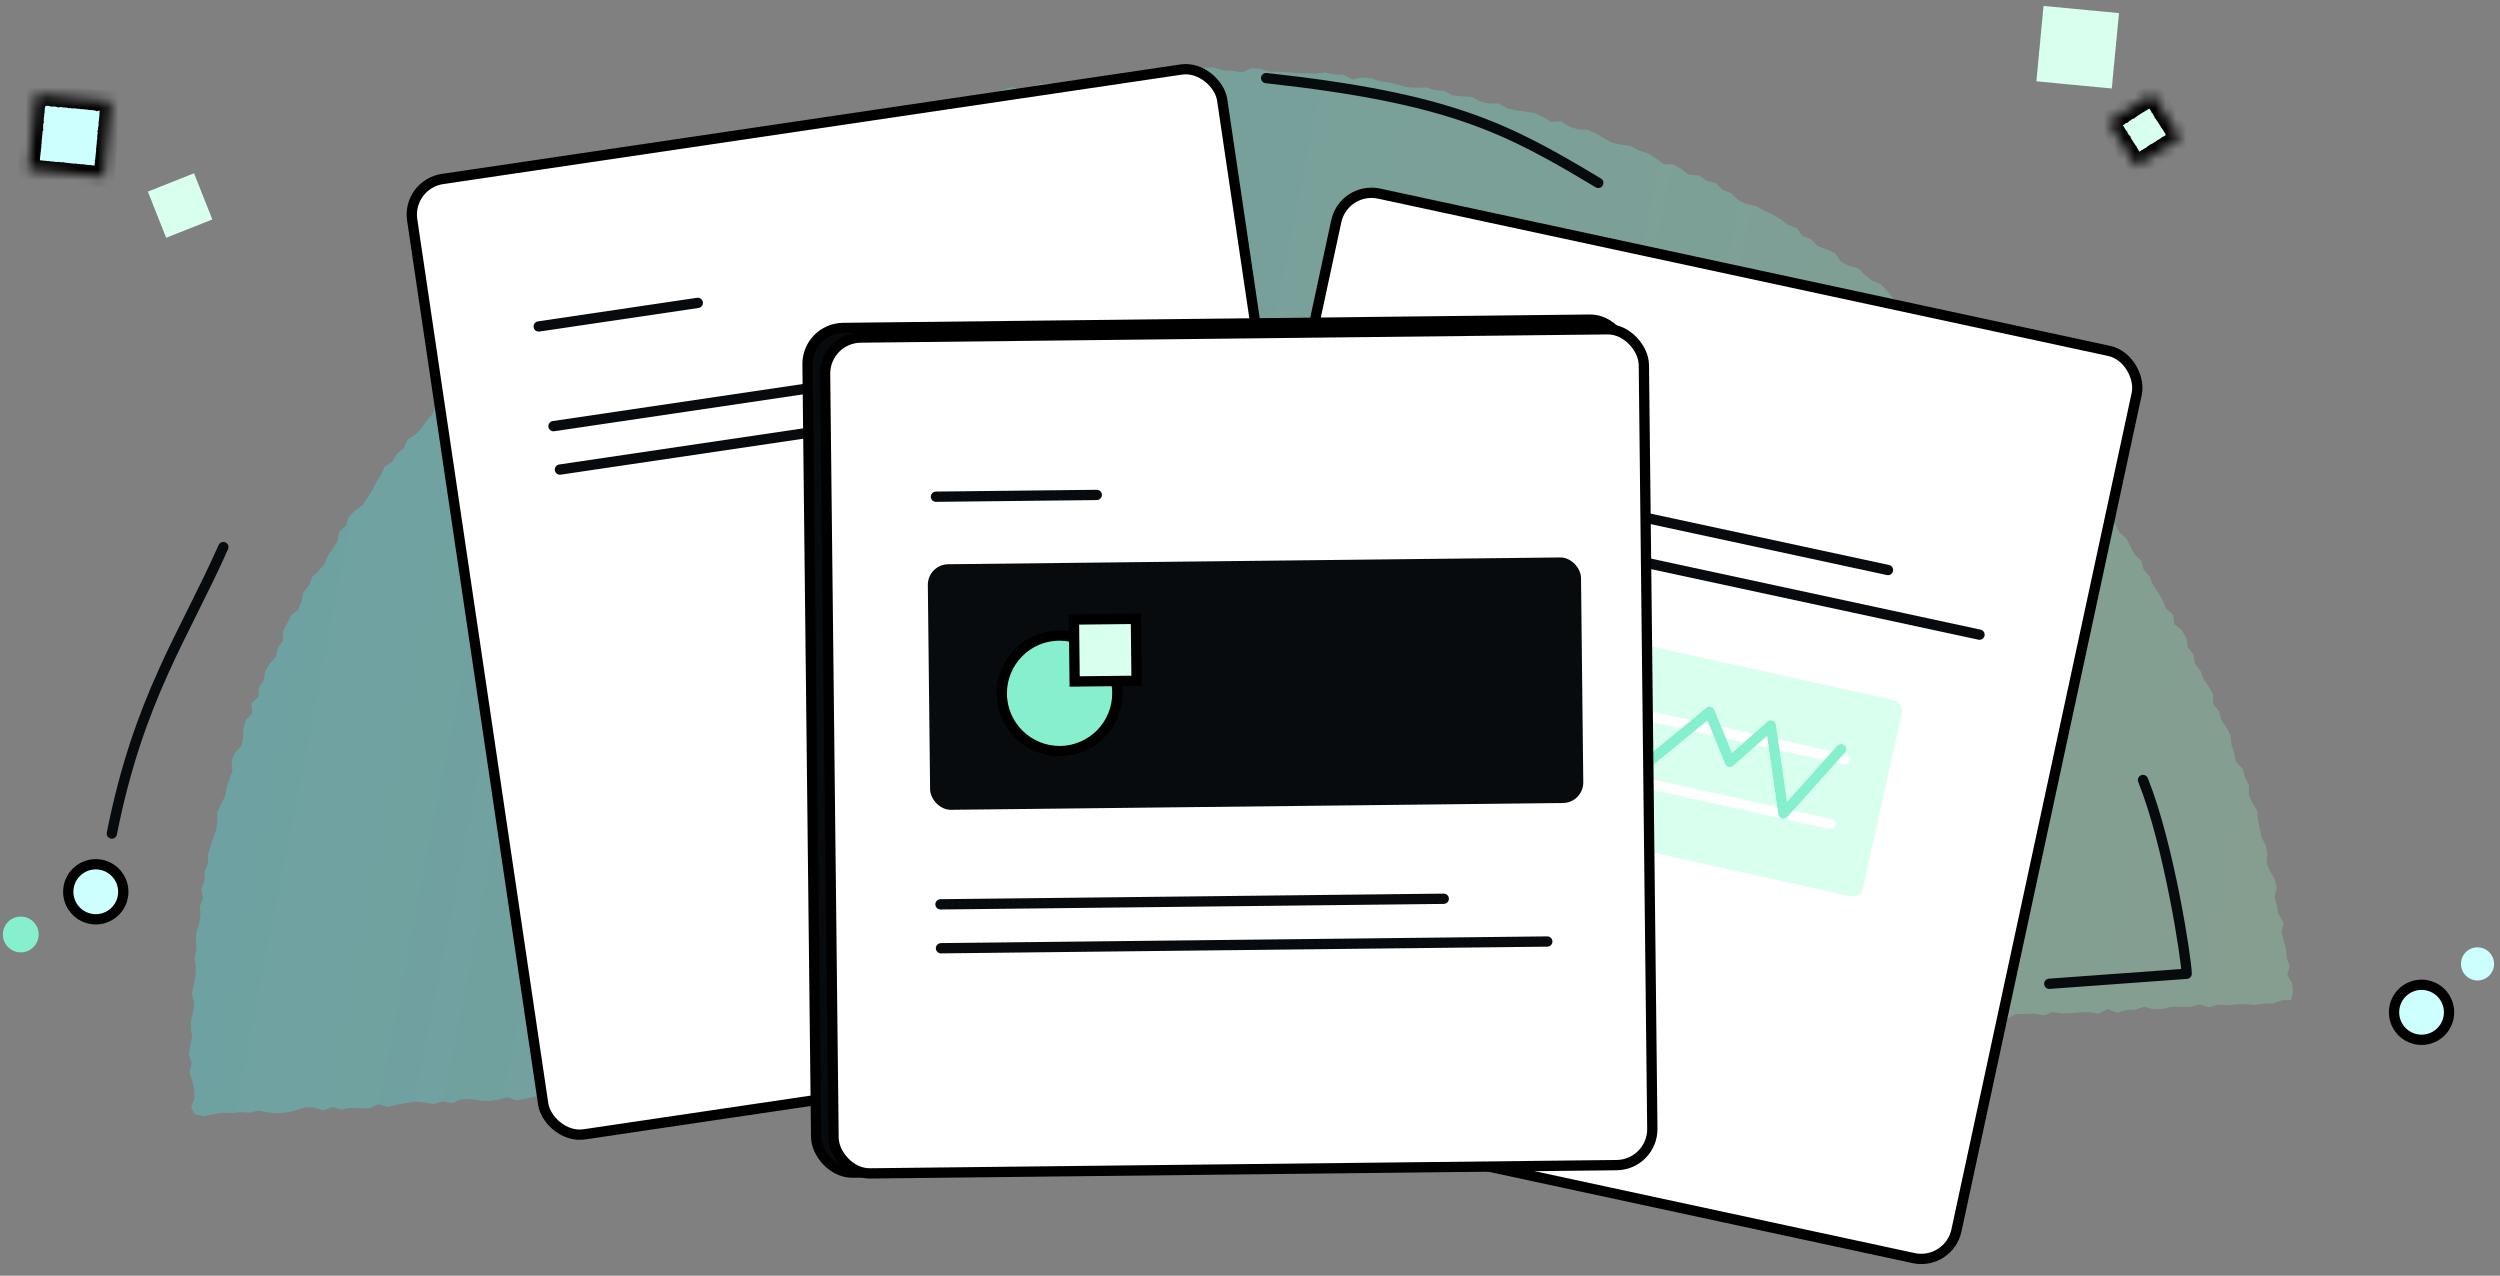 <svg width="243" height="124" viewBox="0 0 243 124" fill="none" xmlns="http://www.w3.org/2000/svg">
<rect x="0" y="0" width="243" height="124" fill="#808080" stroke="none"/>
<path opacity="0.3" d="M18.908 108.293L18.579 107.606L18.913 106.737L18.88 105.89L18.681 105.042L18.412 104.212L18.646 103.354L18.351 102.488L18.483 101.642L18.678 100.808L18.549 99.942L18.579 99.108L18.807 98.28L18.843 97.416L18.644 96.568L18.845 95.704L19.003 94.894L19.039 94.03L18.91 93.164L19.105 92.331L19.04 91.477L19.076 90.613L19.367 89.798L19.493 88.982L19.433 88.099L19.724 87.284L19.563 86.412L19.886 85.603L19.89 84.732L20.213 83.924L20.212 83.083L20.471 82.262L20.73 81.441L21.015 80.656L21.115 79.803L21.119 78.933L21.506 78.136L21.887 77.37L22.019 76.524L22.304 75.739L22.595 74.924L22.509 74.005L22.795 73.22L23.457 72.54L23.62 71.7L23.662 70.805L23.884 70.008L24.514 69.321L24.434 68.372L25.122 67.728L25.164 66.833L25.635 66.115L25.772 65.239L26.211 64.516L26.804 63.853L27.005 62.989L27.508 62.278L27.517 61.377L27.898 60.611L28.279 59.844L28.994 59.236L29.311 58.458L29.48 57.588L30.041 56.919L30.332 56.104L30.982 55.483L31.543 54.814L31.866 54.006L32.362 53.324L32.801 52.6L32.977 51.701L33.627 51.08L33.886 50.259L34.505 49.633L35.239 49.091L35.71 48.373L36.18 47.655L36.567 46.859L37.032 46.171L37.387 45.369L38.147 44.863L38.592 44.109L39.268 43.525L39.623 42.723L40.378 42.247L40.964 41.614L41.467 40.903L42.022 40.264L42.383 39.431L42.937 38.792L43.724 38.323L44.31 37.69L44.839 37.015L45.342 36.303L46.044 35.755L46.63 35.122L47.275 34.532L47.836 33.863L48.584 33.417L49.261 32.833L49.815 32.194L50.654 31.797L51.35 31.279L51.879 30.604L52.414 29.898L53.11 29.381L54.001 29.056L54.613 28.459L55.394 28.02L55.986 27.357L56.521 26.652L57.484 26.466L58.018 25.761L58.721 25.212L59.417 24.695L60.25 24.328L61.077 23.991L61.747 23.436L62.444 22.918L63.036 22.255L63.993 22.099L64.618 21.443L65.262 20.852L66.219 20.696L67.02 20.323L67.717 19.805L68.517 19.432L69.298 18.992L70.021 18.511L70.769 18.065L71.492 17.583L72.351 17.253L73.151 16.879L73.92 16.5L74.727 16.097L75.594 15.892L76.395 15.519L77.248 15.218L78.017 14.838L78.705 14.194L79.664 14.194L80.491 13.857L81.292 13.484L82.073 13.045L82.94 12.84L83.72 12.401L84.582 12.226L85.394 11.793L86.282 11.655L87.143 11.48L87.935 10.981L88.883 11.041L89.756 10.806L90.603 10.535L91.384 10.096L92.297 9.994L93.193 9.981L94.04 9.711L94.893 9.41L95.7 9.007L96.653 9.037L97.48 8.7L98.348 8.495L99.298 8.711L100.186 8.573L100.998 8.14L101.932 8.104L102.807 8.025L103.701 7.857L104.602 7.815L105.478 7.736L106.392 7.634L107.273 7.525L108.155 7.417L109.057 7.375L109.907 6.918L110.797 6.936L111.701 7.049L112.597 7.037L113.525 7.031L114.398 6.797L115.285 6.658L116.21 6.838L117.089 6.574L117.985 6.561L118.892 6.831L119.808 6.885L120.707 7.029L121.609 6.645L122.493 6.692L123.4 6.963L124.291 6.98L125.175 7.028L126.085 7.112L126.975 7.13L127.897 7.154L128.811 7.051L129.703 7.225L130.588 7.273L131.46 7.723L132.391 7.531L133.269 7.609L134.138 7.902L135.043 8.016L135.924 8.25L136.805 8.484L137.689 8.532L138.623 8.496L139.498 8.76L140.408 8.844L141.217 9.281L142.127 9.365L143.043 9.419L143.851 9.857L144.738 10.061L145.666 10.055L146.469 10.522L147.355 10.726L148.26 10.84L149.158 10.984L149.978 11.362L150.775 11.859L151.746 11.799L152.511 12.291L153.381 12.585L154.334 12.615L155.154 12.992L155.925 13.454L156.733 13.891L157.626 14.065L158.525 14.209L159.333 14.647L160.208 14.911L160.973 15.402L161.694 15.947L162.68 15.984L163.45 16.445L164.172 16.99L165.151 17.056L165.878 17.572L166.791 17.812L167.457 18.471L168.289 18.788L168.955 19.447L169.775 19.825L170.694 20.035L171.47 20.466L172.29 20.844L173.061 21.305L173.782 21.851L174.645 22.174L175.192 22.935L176.056 23.259L176.684 23.941L177.553 24.235L178.373 24.613L178.914 25.403L179.691 25.834L180.636 26.081L181.27 26.733L181.959 27.272L182.817 27.626L183.419 28.273L184.009 28.979L184.861 29.363L185.376 30.117L186.141 30.608L186.868 31.124L187.644 31.555L188.197 32.285L188.805 32.902L189.77 33.214L190.253 33.962L191.061 34.4L191.62 35.1L192.303 35.669L192.868 36.339L193.664 36.837L194.266 37.483L194.712 38.255L195.195 39.003L196.035 39.447L196.48 40.218L197.207 40.733L197.653 41.505L198.487 41.979L198.857 42.798L199.378 43.522L200.25 43.972L200.507 44.862L201.147 45.485L201.598 46.227L202.238 46.849L203.066 47.353L203.517 48.095L203.812 48.962L204.64 49.465L204.865 50.35L205.581 50.925L205.988 51.72L206.666 52.319L207.074 53.115L207.455 53.874L208.127 54.503L208.358 55.357L208.954 56.033L209.26 56.84L209.749 57.558L210.194 58.33L210.533 59.143L211.242 59.748L211.328 60.667L212.075 61.249L212.52 62.02L212.644 62.916L213.202 63.616L213.331 64.482L213.884 65.212L214.19 66.019L214.679 66.737L215.125 67.508L215.109 68.439L215.699 69.145L215.904 69.964L216.419 70.718L216.801 71.477L216.892 72.366L217.16 73.197L217.327 74.039L217.987 74.728L218.224 75.552L218.6 76.341L218.59 77.242L218.928 78.055L219.411 78.803L219.476 79.656L219.643 80.498L219.81 81.34L220.218 82.135L220.385 82.977L220.311 83.865L220.649 84.678L221.095 85.45L221.293 86.298L221.086 87.192L221.323 88.016L221.458 88.852L221.961 89.665L221.76 90.529L221.959 91.377L222.195 92.201L222.261 93.055L222.561 93.891L222.328 94.749L222.793 95.587L222.859 96.44L222.707 97.219L221.849 97.208L220.958 97.533L220.062 97.545L219.175 97.683L218.265 97.599L217.401 97.618L216.487 97.72L215.577 97.636L214.73 97.907L213.791 97.631L212.918 97.865L212.028 97.847L211.132 97.86L210.233 98.058L209.363 98.107L208.418 97.86L207.571 98.131L206.669 98.173L205.79 98.438L204.869 98.072L204.019 98.529L203.088 98.379L202.192 98.391L201.317 98.469L200.415 98.511L199.516 98.368L198.657 98.698L197.733 98.518L196.831 98.561L195.935 98.573L195.085 99.03L194.175 98.946L193.279 98.958L192.406 99.193L191.495 99.109L190.597 98.965L189.704 99.133L188.813 99.116L187.909 99.002L187.03 99.266L186.151 99.531L185.241 99.447L184.351 99.429L183.441 99.345L182.547 99.514L181.668 99.778L180.776 99.604L179.897 99.869L178.986 99.785L178.111 99.864L177.209 99.906L176.313 99.918L175.426 100.056L174.518 100.129L173.642 100.207L172.741 100.249L171.813 99.913L170.932 100.022L170.059 100.256L169.171 100.395L168.238 100.088L167.368 100.479L166.495 100.371L165.576 100.504L164.68 100.516L163.781 100.372L162.911 100.763L162.012 100.619L161.116 100.631L160.215 100.673L159.313 100.716L158.431 100.824L157.533 100.68L156.651 101.131L155.752 100.987L154.827 100.807L153.94 100.945L153.064 101.024L152.148 100.97L151.284 101.331L150.376 101.06L149.495 101.169L148.573 101.145L147.714 101.476L146.804 101.392L145.951 101.693L145.032 101.483L144.148 101.777L143.243 101.663L142.339 101.549L141.449 101.532L140.564 101.826L139.662 101.868L138.769 102.037L137.876 101.863L136.966 101.779L136.09 102.2L135.162 101.864L134.281 101.972L133.413 102.177L132.491 102.153L131.604 102.291L130.737 102.496L129.83 102.226L128.931 102.424L128.049 102.532L127.13 102.322L126.243 102.461L125.35 102.629L124.471 102.551L123.543 102.558L122.676 102.762L121.809 102.967L120.887 102.943L120.005 103.051L119.081 102.871L118.199 102.98L117.295 102.866L116.393 102.908L115.534 103.239L114.641 103.407L113.708 103.101L112.843 103.462L111.953 103.444L111.072 103.552L110.161 103.468L109.262 103.667L108.335 103.331L107.459 103.409L106.58 103.674L105.699 103.782L104.811 103.92L103.91 103.963L102.994 103.909L102.095 103.765L101.202 103.933L100.3 103.976L99.424 104.054L98.522 104.096L97.644 104.361L96.733 104.277L95.829 104.163L94.97 104.494L94.037 104.187L93.147 104.17L92.248 104.368L91.378 104.417L90.465 104.519L89.589 104.597L88.681 104.67L87.777 104.556L86.906 104.946L86.002 104.832L85.141 105.007L84.216 104.827L83.3 104.773L82.427 105.008L81.531 105.02L80.629 105.062L79.768 105.237L78.86 105.309L77.935 105.129L77.077 105.46L76.155 105.093L75.282 105.328L74.395 105.467L73.464 105.316L72.591 105.551L71.687 105.437L70.805 105.546L69.92 105.84L68.987 105.534L68.129 105.865L67.241 106.003L66.339 106.045L65.427 105.805L64.516 105.721L63.64 105.8L62.747 105.968L61.889 106.299L60.978 106.215L60.097 106.323L59.209 106.462L58.285 106.282L57.38 106.168L56.495 106.462L55.571 106.282L54.712 106.613L53.805 106.343L52.903 106.385L52.004 106.584L51.137 106.788L50.244 106.957L49.31 106.65L48.437 106.885L47.55 107.024L46.666 106.976L45.741 106.796L44.834 106.868L43.969 107.229L43.044 107.049L42.197 107.319L41.267 107.169L40.357 107.085L39.469 107.224L38.582 107.362L37.709 107.597L36.77 107.321L35.931 107.718L35.003 107.724L34.119 107.676L33.226 107.844L32.313 107.604L31.454 107.935L30.515 107.659L29.625 107.641L28.74 107.936L27.841 108.134L26.966 108.212L26.055 108.128L25.131 107.948L24.264 108.153L23.347 108.099L22.466 108.208L21.55 108.154L20.656 108.322L19.763 108.49L18.908 108.293Z" fill="url(#paint0_linear_1846_16922)"/>
<rect x="39.552" y="17.91" width="79.59" height="93.878" rx="3.5" transform="rotate(-8.429 39.552 17.91)" fill="white" stroke="black"/>
<path d="M52.362 31.731L67.824 29.44" stroke="#080B0E" stroke-linecap="round" stroke-linejoin="round"/>
<path d="M53.798 41.422L102.189 34.251" stroke="#080B0E" stroke-linecap="round" stroke-linejoin="round"/>
<path d="M54.424 45.643L112.725 37.004" stroke="#080B0E" stroke-linecap="round" stroke-linejoin="round"/>
<path d="M130.822 36.717L145.917 40.772" stroke="#080B0E" stroke-linecap="round" stroke-linejoin="round"/>
<rect x="130.624" y="18.082" width="79.59" height="90.202" rx="3.5" transform="rotate(12.16 130.624 18.082)" fill="white" stroke="black"/>
<path d="M135.692 45.102L183.513 55.407" stroke="#080B0E" stroke-linecap="round" stroke-linejoin="round"/>
<path d="M134.792 49.274L192.408 61.69" stroke="#080B0E" stroke-linecap="round" stroke-linejoin="round"/>
<rect width="41.504" height="19.533" rx="1" transform="matrix(0.976 0.216 -0.217 0.976 144.583 59.307)" fill="#D9FFEF"/>
<path d="M177.928 80.092L145.55 72.919" stroke="white" stroke-linecap="round" stroke-linejoin="round"/>
<path d="M179.319 73.816L146.941 66.643" stroke="white" stroke-linecap="round" stroke-linejoin="round"/>
<path d="M178.951 72.823L173.35 79.077L172.123 70.52L168.145 74.05L166.171 69.202L158.227 75.728L156.709 70.99L153.775 73.238L152.237 66.511L145.904 73.996" stroke="#86EFCE" stroke-linecap="round" stroke-linejoin="round"/>
<rect x="78.453" y="31.916" width="79.59" height="82.106" rx="3.5" transform="rotate(-0.639 78.453 31.916)" fill="#080B0E" stroke="black"/>
<rect x="80.159" y="32.849" width="79.59" height="81.249" rx="3.5" transform="rotate(-0.635 80.159 32.849)" fill="white" stroke="black"/>
<rect x="90.163" y="54.866" width="63.493" height="23.87" rx="2" transform="rotate(-0.635 90.163 54.866)" fill="#080B0E"/>
<path d="M90.976 48.28L106.606 48.107" stroke="#080B0E" stroke-linecap="round" stroke-linejoin="round"/>
<path d="M91.415 87.902L140.332 87.36" stroke="#080B0E" stroke-linecap="round" stroke-linejoin="round"/>
<path d="M91.463 92.169L150.397 91.516" stroke="#080B0E" stroke-linecap="round" stroke-linejoin="round"/>
<circle cx="102.99" cy="67.39" r="5.616" transform="rotate(-0.635 102.99 67.39)" fill="#86EFCE" stroke="black"/>
<rect x="104.388" y="60.218" width="6.022" height="6.022" transform="rotate(-0.635 104.388 60.218)" fill="#D9FFEF" stroke="black"/>
<path d="M205.261 8.597L205.262 8.557L205.268 8.513L205.279 8.472L205.278 8.428L205.295 8.385L205.295 8.34L205.295 8.297L205.305 8.253L205.305 8.21L205.315 8.166L205.308 8.121L205.313 8.079L205.327 8.036L205.329 7.992L205.329 7.947L205.335 7.905L205.335 7.861L205.332 7.817L205.347 7.774L205.343 7.73L205.351 7.686L205.355 7.643L205.352 7.598L205.356 7.555L205.36 7.512L205.364 7.467L205.386 7.426L205.379 7.381L205.391 7.338L205.385 7.293L205.391 7.251L205.399 7.207L205.395 7.163L205.414 7.121L205.405 7.076L205.409 7.033L205.413 6.988L205.427 6.945L205.421 6.901L205.422 6.857L205.437 6.814L205.433 6.77L205.437 6.728L205.454 6.685L205.447 6.64L205.449 6.595L205.451 6.552L205.459 6.508L205.461 6.465L205.465 6.422L205.471 6.378L205.475 6.335L205.488 6.292L205.496 6.248L205.496 6.205L205.504 6.161L205.501 6.117L205.504 6.074L205.503 6.028L205.524 5.987L205.528 5.944L205.528 5.9L205.521 5.855L205.53 5.812L205.544 5.769L205.538 5.724L205.552 5.681L205.541 5.636L205.543 5.593L205.565 5.551L205.56 5.507L205.572 5.464L205.565 5.419L205.565 5.375L205.573 5.331L205.573 5.288L205.59 5.246L205.59 5.202L205.6 5.158L205.598 5.115L205.6 5.07L205.602 5.026L205.603 4.983L205.614 4.94L205.618 4.895L205.624 4.853L205.635 4.809L205.628 4.764L205.642 4.721L205.645 4.679L205.647 4.635L205.64 4.591L205.654 4.548L205.658 4.503L205.665 4.461L205.664 4.417L205.672 4.373L205.672 4.33L205.687 4.287L205.674 4.241L205.691 4.199L205.68 4.153L205.686 4.111L205.696 4.067L205.694 4.023L205.713 3.981L205.711 3.938L205.723 3.894L205.727 3.851L205.724 3.805L205.737 3.764L205.733 3.718L205.741 3.676L205.749 3.632L205.745 3.588L205.747 3.545L205.75 3.5L205.757 3.458L205.752 3.413L205.767 3.371L205.762 3.326L205.764 3.281L205.785 3.24L205.787 3.196L205.793 3.152L205.797 3.109L205.786 3.064L205.79 3.019L205.809 2.977L205.813 2.934L205.806 2.89L205.806 2.846L205.81 2.801L205.832 2.76L205.827 2.716L205.835 2.672L205.844 2.63L205.841 2.584L205.836 2.539L205.845 2.498L205.853 2.454L205.848 2.409L205.857 2.365L205.874 2.323L205.86 2.277L205.869 2.235L205.884 2.193L205.883 2.149L205.894 2.105L205.882 2.06L205.9 2.018L205.892 1.973L205.896 1.928L205.907 1.886L205.917 1.843L205.915 1.799L205.923 1.755L205.916 1.71L205.929 1.667L205.935 1.625L205.939 1.58L205.935 1.536L205.943 1.492L205.953 1.448L205.949 1.404L205.959 1.36L205.967 1.318L205.963 1.274L205.921 1.276L205.878 1.265L205.834 1.268L205.791 1.253L205.746 1.26L205.702 1.252L205.659 1.25L205.615 1.242L205.572 1.237L205.529 1.227L205.485 1.227L205.442 1.213L205.398 1.219L205.354 1.222L205.311 1.205L205.268 1.203L205.224 1.197L205.18 1.197L205.137 1.185L205.095 1.18L205.049 1.189L205.006 1.175L204.963 1.175L204.918 1.173L204.875 1.167L204.831 1.159L204.789 1.154L204.744 1.151L204.702 1.144L204.656 1.156L204.614 1.136L204.57 1.141L204.527 1.139L204.484 1.124L204.439 1.131L204.396 1.121L204.351 1.127L204.308 1.113L204.266 1.106L204.222 1.098L204.178 1.098L204.133 1.095L204.089 1.101L204.046 1.086L204.003 1.084L203.959 1.085L203.917 1.068L203.872 1.079L203.828 1.071L203.785 1.067L203.742 1.052L203.698 1.057L203.654 1.048L203.611 1.044L203.567 1.049L203.523 1.04L203.481 1.032L203.435 1.033L203.394 1.022L203.348 1.023L203.304 1.023L203.262 1.016L203.217 1.013L203.174 1.013L203.131 0.996L203.087 1.001L203.042 0.997L202.999 0.995L202.956 0.993L202.913 0.982L202.869 0.97L202.825 0.977L202.781 0.975L202.739 0.958L202.694 0.956L202.651 0.954L202.608 0.952L202.564 0.94L202.52 0.944L202.477 0.946L202.432 0.941L202.389 0.93L202.346 0.926L202.301 0.931L202.259 0.912L202.214 0.92L202.169 0.917L202.127 0.9L202.084 0.908L202.04 0.902L201.996 0.89L201.952 0.896L201.91 0.879L201.866 0.891L201.823 0.878L201.78 0.863L201.735 0.874L201.692 0.87L201.647 0.868L201.604 0.852L201.561 0.852L201.517 0.852L201.474 0.85L201.43 0.831L201.387 0.838L201.344 0.827L201.3 0.83L201.255 0.826L201.213 0.819L201.168 0.813L201.125 0.803L201.081 0.806L201.038 0.803L200.994 0.795L200.949 0.804L200.907 0.781L200.863 0.785L200.82 0.781L200.777 0.771L200.732 0.767L200.687 0.774L200.646 0.763L200.6 0.764L200.557 0.764L200.515 0.745L200.47 0.739L200.426 0.752L200.381 0.75L200.34 0.727L200.295 0.736L200.253 0.717L200.21 0.714L200.165 0.711L200.122 0.709L200.076 0.72L200.033 0.71L199.991 0.699L199.946 0.7L199.903 0.695L199.858 0.691L199.815 0.692L199.772 0.675L199.729 0.675L199.684 0.68L199.64 0.674L199.596 0.668L199.553 0.661L199.51 0.649L199.464 0.662L199.422 0.654L199.378 0.647L199.334 0.641L199.29 0.642L199.247 0.627L199.204 0.625L199.16 0.628L199.117 0.617L199.072 0.624L199.028 0.618L198.984 0.607L198.941 0.605L198.898 0.604L198.853 0.598L198.811 0.581L198.767 0.583L198.722 0.582L198.679 0.579L198.632 0.568L198.631 0.615L198.628 0.66L198.619 0.702L198.619 0.747L198.615 0.79L198.609 0.835L198.603 0.877L198.599 0.92L198.593 0.964L198.595 1.008L198.587 1.052L198.581 1.095L198.572 1.138L198.579 1.183L198.567 1.226L198.563 1.269L198.557 1.313L198.552 1.356L198.548 1.401L198.559 1.444L198.549 1.488L198.547 1.531L198.53 1.573L198.544 1.619L198.527 1.662L198.524 1.705L198.519 1.749L198.527 1.794L198.521 1.836L198.513 1.88L198.496 1.923L198.507 1.968L198.505 2.011L198.488 2.054L198.484 2.098L198.485 2.142L198.476 2.184L198.481 2.228L198.466 2.271L198.464 2.316L198.458 2.359L198.458 2.402L198.446 2.445L198.442 2.49L198.451 2.535L198.451 2.579L198.439 2.622L198.436 2.665L198.43 2.707L198.418 2.751L198.42 2.794L198.414 2.839L198.416 2.883L198.404 2.926L198.402 2.969L198.4 3.014L198.398 3.057L198.39 3.101L198.382 3.143L198.393 3.189L198.378 3.231L198.385 3.276L198.376 3.32L198.361 3.361L198.355 3.405L198.356 3.449L198.35 3.493L198.35 3.537L198.35 3.58L198.349 3.625L198.334 3.668L198.332 3.711L198.324 3.755L198.317 3.797L198.32 3.841L198.328 3.886L198.307 3.928L198.306 3.973L198.315 4.018L198.306 4.06L198.304 4.105L198.3 4.148L198.292 4.192L198.286 4.234L198.273 4.277L198.271 4.321L198.276 4.365L198.267 4.409L198.259 4.453L198.266 4.497L198.264 4.541L198.26 4.583L198.247 4.626L198.237 4.67L198.237 4.714L198.24 4.758L198.238 4.803L198.232 4.845L198.215 4.888L198.215 4.931L198.215 4.976L198.201 5.017L198.205 5.063L198.193 5.105L198.195 5.149L198.193 5.194L198.183 5.236L198.191 5.28L198.181 5.324L198.183 5.368L198.175 5.412L198.171 5.455L198.158 5.498L198.165 5.542L198.149 5.585L198.151 5.629L198.155 5.673L198.141 5.716L198.141 5.761L198.131 5.803L198.137 5.848L198.129 5.892L198.121 5.936L198.119 5.979L198.122 6.023L198.111 6.066L198.101 6.11L198.108 6.155L198.103 6.197L198.091 6.24L198.087 6.283L198.081 6.328L198.089 6.372L198.085 6.415L198.077 6.459L198.071 6.503L198.067 6.546L198.061 6.591L198.05 6.632L198.051 6.678L198.04 6.719L198.049 6.764L198.045 6.809L198.035 6.853L198.029 6.895L198.031 6.939L198.027 6.984L198.021 7.026L198.022 7.072L198.007 7.114L198.011 7.158L197.996 7.201L197.997 7.245L197.995 7.288L197.984 7.331L197.993 7.377L197.978 7.419L197.977 7.463L197.977 7.508L197.96 7.55L197.972 7.596L197.967 7.639L197.952 7.681L197.961 7.726L197.949 7.77L197.945 7.812L197.939 7.857L197.942 7.895L197.977 7.911L198.021 7.917L198.066 7.908L198.109 7.91L198.151 7.931L198.196 7.935L198.239 7.924L198.283 7.931L198.327 7.933L198.369 7.949L198.414 7.955L198.457 7.955L198.501 7.963L198.546 7.954L198.589 7.971L198.633 7.964L198.676 7.969L198.72 7.975L198.763 7.981L198.806 7.992L198.851 7.985L198.892 7.997L198.937 8.001L198.982 7.992L199.025 7.997L199.069 8.003L199.111 8.02L199.156 8.013L199.198 8.024L199.243 8.025L199.285 8.034L199.33 8.037L199.374 8.031L199.417 8.037L199.462 8.038L199.503 8.051L199.549 8.049L199.591 8.055L199.636 8.059L199.679 8.063L199.722 8.076L199.764 8.084L199.809 8.077L199.852 8.088L199.896 8.094L199.94 8.085L199.984 8.089L200.026 8.11L200.07 8.106L200.114 8.118L200.157 8.116L200.202 8.122L200.246 8.121L200.289 8.134L200.331 8.138L200.376 8.132L200.42 8.137L200.463 8.142L200.508 8.146L200.55 8.154L200.594 8.158L200.638 8.157L200.682 8.157L200.723 8.177L200.768 8.18L200.811 8.184L200.857 8.173L200.9 8.184L200.943 8.186L200.988 8.192L201.03 8.198L201.074 8.208L201.119 8.199L201.162 8.214L201.206 8.207L201.248 8.226L201.292 8.224L201.334 8.231L201.381 8.226L201.422 8.24L201.467 8.242L201.511 8.24L201.553 8.244L201.596 8.257L201.642 8.247L201.686 8.253L201.729 8.27L201.773 8.266L201.817 8.265L201.86 8.276L201.902 8.282L201.946 8.282L201.99 8.292L202.033 8.301L202.078 8.294L202.121 8.296L202.163 8.304L202.208 8.306L202.251 8.319L202.295 8.318L202.339 8.318L202.382 8.328L202.424 8.335L202.468 8.343L202.514 8.33L202.556 8.341L202.601 8.344L202.643 8.359L202.688 8.356L202.731 8.354L202.774 8.369L202.819 8.362L202.863 8.368L202.906 8.372L202.949 8.372L202.991 8.391L203.036 8.384L203.081 8.39L203.124 8.403L203.167 8.401L203.211 8.402L203.254 8.417L203.299 8.404L203.343 8.416L203.385 8.423L203.43 8.424L203.474 8.422L203.517 8.426L203.561 8.432L203.604 8.436L203.647 8.451L203.691 8.459L203.735 8.452L203.779 8.454L203.824 8.454L203.866 8.475L203.909 8.475L203.954 8.47L203.998 8.476L204.041 8.48L204.085 8.487L204.129 8.486L204.172 8.495L204.215 8.509L204.258 8.513L204.303 8.505L204.347 8.51L204.39 8.527L204.435 8.52L204.476 8.531L204.521 8.524L204.564 8.539L204.608 8.533L204.652 8.543L204.697 8.545L204.739 8.553L204.783 8.551L204.826 8.561L204.871 8.565L204.915 8.562L204.958 8.566L205.003 8.57L205.047 8.578L205.088 8.591L205.133 8.583L205.176 8.593L205.221 8.599L205.261 8.597Z" fill="#D9FFEF"/>
<mask id="path-23-inside-1_1846_16922" fill="white">
<path d="M10.102 17.188L10.103 17.149L10.109 17.105L10.12 17.063L10.119 17.019L10.136 16.977L10.136 16.932L10.136 16.888L10.146 16.845L10.146 16.801L10.156 16.757L10.149 16.713L10.155 16.67L10.168 16.627L10.17 16.584L10.17 16.539L10.176 16.496L10.176 16.453L10.173 16.409L10.188 16.366L10.184 16.322L10.192 16.278L10.196 16.235L10.193 16.189L10.197 16.146L10.201 16.103L10.205 16.059L10.227 16.017L10.22 15.973L10.232 15.929L10.226 15.885L10.232 15.842L10.24 15.798L10.236 15.754L10.255 15.712L10.246 15.667L10.25 15.624L10.254 15.58L10.268 15.537L10.262 15.492L10.263 15.449L10.278 15.406L10.274 15.362L10.278 15.319L10.295 15.277L10.288 15.232L10.29 15.187L10.292 15.144L10.3 15.1L10.302 15.057L10.306 15.014L10.312 14.97L10.316 14.927L10.329 14.884L10.337 14.84L10.337 14.796L10.345 14.752L10.342 14.708L10.345 14.665L10.344 14.62L10.365 14.578L10.369 14.535L10.369 14.492L10.362 14.447L10.371 14.403L10.385 14.36L10.38 14.316L10.393 14.273L10.382 14.227L10.384 14.184L10.406 14.143L10.401 14.098L10.413 14.055L10.406 14.01L10.406 13.967L10.414 13.923L10.414 13.879L10.431 13.837L10.431 13.794L10.441 13.75L10.439 13.706L10.441 13.661L10.443 13.618L10.444 13.575L10.455 13.531L10.459 13.487L10.465 13.444L10.476 13.401L10.469 13.356L10.483 13.313L10.486 13.27L10.489 13.227L10.481 13.182L10.495 13.139L10.499 13.095L10.506 13.052L10.505 13.009L10.513 12.965L10.513 12.921L10.528 12.879L10.515 12.833L10.532 12.79L10.521 12.745L10.527 12.702L10.537 12.659L10.535 12.615L10.554 12.573L10.552 12.529L10.564 12.486L10.568 12.443L10.565 12.397L10.578 12.356L10.575 12.31L10.582 12.268L10.59 12.224L10.586 12.18L10.588 12.136L10.591 12.091L10.598 12.049L10.593 12.005L10.608 11.962L10.603 11.918L10.605 11.873L10.626 11.831L10.628 11.788L10.634 11.744L10.638 11.701L10.627 11.655L10.631 11.611L10.65 11.569L10.654 11.526L10.647 11.481L10.647 11.438L10.651 11.393L10.674 11.352L10.668 11.307L10.676 11.263L10.685 11.221L10.682 11.175L10.677 11.131L10.686 11.089L10.694 11.045L10.689 11.001L10.698 10.957L10.716 10.915L10.701 10.869L10.71 10.827L10.726 10.784L10.724 10.74L10.735 10.697L10.723 10.651L10.742 10.609L10.733 10.564L10.737 10.519L10.748 10.478L10.758 10.434L10.756 10.39L10.764 10.347L10.757 10.302L10.77 10.259L10.776 10.216L10.78 10.171L10.776 10.127L10.784 10.083L10.794 10.04L10.79 9.996L10.8 9.952L10.808 9.91L10.804 9.866L10.762 9.868L10.719 9.856L10.675 9.86L10.632 9.844L10.587 9.852L10.543 9.844L10.5 9.842L10.456 9.834L10.414 9.828L10.37 9.819L10.326 9.818L10.283 9.805L10.239 9.81L10.195 9.814L10.152 9.797L10.109 9.795L10.065 9.789L10.021 9.789L9.978 9.777L9.936 9.771L9.891 9.78L9.847 9.767L9.804 9.767L9.759 9.764L9.717 9.759L9.673 9.751L9.63 9.745L9.585 9.743L9.543 9.735L9.497 9.748L9.455 9.727L9.411 9.733L9.368 9.731L9.325 9.715L9.28 9.723L9.237 9.713L9.192 9.718L9.149 9.705L9.107 9.697L9.063 9.69L9.02 9.689L8.975 9.687L8.93 9.692L8.887 9.677L8.844 9.675L8.8 9.677L8.758 9.66L8.713 9.671L8.669 9.663L8.626 9.659L8.583 9.644L8.539 9.649L8.495 9.639L8.452 9.635L8.408 9.641L8.364 9.631L8.322 9.624L8.276 9.625L8.235 9.614L8.189 9.615L8.146 9.615L8.103 9.607L8.058 9.605L8.015 9.605L7.973 9.588L7.928 9.593L7.883 9.589L7.84 9.587L7.797 9.585L7.754 9.573L7.71 9.562L7.666 9.569L7.623 9.567L7.58 9.55L7.535 9.548L7.492 9.546L7.449 9.544L7.406 9.532L7.361 9.535L7.318 9.537L7.273 9.533L7.23 9.521L7.187 9.518L7.142 9.523L7.1 9.504L7.055 9.511L7.01 9.509L6.968 9.492L6.925 9.499L6.881 9.493L6.837 9.482L6.793 9.487L6.751 9.47L6.707 9.483L6.664 9.47L6.621 9.455L6.576 9.465L6.533 9.461L6.488 9.459L6.445 9.444L6.402 9.444L6.358 9.444L6.315 9.442L6.271 9.422L6.228 9.43L6.185 9.418L6.141 9.422L6.096 9.418L6.054 9.41L6.01 9.404L5.966 9.394L5.922 9.398L5.879 9.394L5.835 9.386L5.79 9.395L5.748 9.373L5.704 9.376L5.661 9.372L5.618 9.363L5.573 9.358L5.528 9.366L5.487 9.354L5.441 9.356L5.398 9.356L5.356 9.337L5.311 9.331L5.267 9.344L5.222 9.341L5.181 9.319L5.136 9.328L5.094 9.309L5.051 9.305L5.006 9.303L4.963 9.301L4.917 9.312L4.874 9.302L4.832 9.291L4.787 9.292L4.744 9.286L4.699 9.282L4.656 9.284L4.613 9.267L4.57 9.267L4.525 9.272L4.481 9.266L4.437 9.26L4.395 9.252L4.351 9.241L4.305 9.253L4.263 9.246L4.219 9.238L4.175 9.232L4.131 9.234L4.088 9.219L4.045 9.217L4.001 9.22L3.958 9.208L3.913 9.216L3.869 9.21L3.825 9.198L3.782 9.196L3.739 9.196L3.694 9.19L3.652 9.173L3.608 9.175L3.563 9.174L3.52 9.17L3.473 9.16L3.472 9.207L3.47 9.252L3.46 9.294L3.46 9.339L3.456 9.382L3.45 9.426L3.444 9.469L3.44 9.511L3.434 9.556L3.436 9.6L3.428 9.644L3.422 9.686L3.413 9.73L3.42 9.775L3.408 9.818L3.405 9.861L3.398 9.905L3.393 9.947L3.389 9.992L3.4 10.036L3.39 10.079L3.388 10.123L3.371 10.165L3.386 10.211L3.369 10.253L3.365 10.296L3.361 10.341L3.368 10.386L3.362 10.428L3.354 10.472L3.337 10.514L3.348 10.56L3.346 10.603L3.329 10.645L3.325 10.69L3.326 10.734L3.317 10.776L3.322 10.82L3.307 10.863L3.305 10.908L3.299 10.95L3.299 10.994L3.287 11.037L3.283 11.082L3.292 11.127L3.292 11.17L3.281 11.213L3.277 11.256L3.271 11.299L3.26 11.342L3.261 11.386L3.255 11.43L3.257 11.474L3.245 11.517L3.243 11.561L3.241 11.605L3.239 11.649L3.231 11.693L3.224 11.735L3.234 11.78L3.219 11.823L3.226 11.868L3.217 11.911L3.202 11.952L3.196 11.997L3.197 12.04L3.191 12.085L3.191 12.128L3.191 12.172L3.191 12.217L3.175 12.26L3.173 12.303L3.166 12.347L3.158 12.389L3.161 12.433L3.169 12.478L3.148 12.52L3.147 12.565L3.156 12.61L3.147 12.652L3.145 12.697L3.141 12.739L3.133 12.784L3.127 12.826L3.114 12.869L3.112 12.912L3.117 12.957L3.108 13L3.1 13.044L3.107 13.089L3.105 13.132L3.101 13.175L3.088 13.218L3.078 13.262L3.078 13.305L3.081 13.349L3.079 13.394L3.073 13.437L3.056 13.479L3.056 13.523L3.056 13.568L3.043 13.609L3.046 13.655L3.035 13.697L3.036 13.74L3.034 13.785L3.024 13.827L3.032 13.872L3.022 13.915L3.024 13.959L3.016 14.003L3.012 14.046L2.999 14.089L3.006 14.134L2.991 14.177L2.992 14.22L2.996 14.264L2.982 14.307L2.982 14.353L2.972 14.395L2.978 14.439L2.97 14.483L2.962 14.527L2.96 14.57L2.964 14.614L2.952 14.658L2.942 14.701L2.95 14.746L2.944 14.789L2.932 14.832L2.928 14.875L2.922 14.919L2.93 14.964L2.926 15.007L2.918 15.051L2.912 15.095L2.908 15.138L2.902 15.182L2.891 15.224L2.892 15.269L2.881 15.311L2.89 15.356L2.886 15.4L2.876 15.444L2.87 15.487L2.872 15.53L2.868 15.575L2.862 15.618L2.864 15.663L2.848 15.706L2.852 15.75L2.837 15.793L2.838 15.836L2.836 15.88L2.825 15.923L2.834 15.968L2.819 16.011L2.818 16.054L2.818 16.099L2.801 16.142L2.814 16.188L2.808 16.23L2.793 16.273L2.802 16.318L2.79 16.361L2.786 16.404L2.78 16.448L2.783 16.487L2.818 16.502L2.862 16.508L2.907 16.499L2.951 16.501L2.992 16.522L3.037 16.526L3.081 16.515L3.125 16.523L3.168 16.525L3.21 16.54L3.255 16.546L3.298 16.546L3.342 16.554L3.387 16.545L3.43 16.562L3.474 16.555L3.517 16.561L3.561 16.567L3.604 16.573L3.647 16.584L3.692 16.577L3.733 16.588L3.778 16.592L3.823 16.583L3.866 16.589L3.91 16.595L3.952 16.612L3.997 16.605L4.039 16.616L4.084 16.616L4.126 16.626L4.171 16.628L4.215 16.623L4.258 16.629L4.303 16.629L4.344 16.642L4.39 16.641L4.432 16.646L4.477 16.651L4.52 16.654L4.563 16.668L4.605 16.675L4.65 16.668L4.693 16.68L4.738 16.686L4.781 16.677L4.825 16.681L4.867 16.701L4.911 16.698L4.955 16.709L4.998 16.708L5.043 16.714L5.087 16.712L5.13 16.726L5.172 16.729L5.217 16.724L5.262 16.728L5.304 16.734L5.349 16.738L5.391 16.746L5.436 16.75L5.479 16.748L5.523 16.748L5.565 16.769L5.61 16.771L5.652 16.775L5.698 16.764L5.741 16.776L5.784 16.778L5.829 16.784L5.871 16.79L5.915 16.799L5.96 16.79L6.003 16.805L6.047 16.798L6.089 16.817L6.133 16.816L6.175 16.823L6.222 16.818L6.263 16.831L6.308 16.833L6.352 16.832L6.394 16.836L6.438 16.849L6.483 16.838L6.527 16.844L6.57 16.861L6.614 16.858L6.658 16.856L6.701 16.868L6.743 16.873L6.787 16.873L6.831 16.883L6.874 16.893L6.919 16.886L6.962 16.888L7.004 16.895L7.049 16.898L7.092 16.911L7.136 16.909L7.18 16.909L7.223 16.919L7.265 16.927L7.309 16.934L7.355 16.922L7.397 16.933L7.442 16.935L7.484 16.951L7.529 16.947L7.572 16.945L7.615 16.961L7.66 16.953L7.704 16.959L7.747 16.963L7.79 16.963L7.833 16.982L7.877 16.975L7.922 16.981L7.965 16.995L8.008 16.993L8.052 16.993L8.095 17.008L8.14 16.996L8.184 17.007L8.226 17.015L8.271 17.015L8.315 17.014L8.358 17.017L8.402 17.023L8.445 17.027L8.488 17.043L8.532 17.05L8.576 17.043L8.62 17.045L8.665 17.046L8.707 17.066L8.75 17.067L8.795 17.061L8.839 17.067L8.882 17.071L8.926 17.079L8.97 17.077L9.013 17.087L9.056 17.1L9.099 17.104L9.144 17.097L9.189 17.101L9.231 17.118L9.276 17.111L9.317 17.122L9.362 17.115L9.405 17.13L9.449 17.125L9.493 17.135L9.538 17.137L9.58 17.145L9.624 17.143L9.667 17.153L9.712 17.157L9.756 17.153L9.799 17.157L9.844 17.161L9.888 17.169L9.929 17.182L9.974 17.175L10.017 17.185L10.062 17.191L10.102 17.188Z"/>
</mask>
<path d="M10.102 17.188L10.103 17.149L10.109 17.105L10.12 17.063L10.119 17.019L10.136 16.977L10.136 16.932L10.136 16.888L10.146 16.845L10.146 16.801L10.156 16.757L10.149 16.713L10.155 16.67L10.168 16.627L10.17 16.584L10.17 16.539L10.176 16.496L10.176 16.453L10.173 16.409L10.188 16.366L10.184 16.322L10.192 16.278L10.196 16.235L10.193 16.189L10.197 16.146L10.201 16.103L10.205 16.059L10.227 16.017L10.22 15.973L10.232 15.929L10.226 15.885L10.232 15.842L10.24 15.798L10.236 15.754L10.255 15.712L10.246 15.667L10.25 15.624L10.254 15.58L10.268 15.537L10.262 15.492L10.263 15.449L10.278 15.406L10.274 15.362L10.278 15.319L10.295 15.277L10.288 15.232L10.29 15.187L10.292 15.144L10.3 15.1L10.302 15.057L10.306 15.014L10.312 14.97L10.316 14.927L10.329 14.884L10.337 14.84L10.337 14.796L10.345 14.752L10.342 14.708L10.345 14.665L10.344 14.62L10.365 14.578L10.369 14.535L10.369 14.492L10.362 14.447L10.371 14.403L10.385 14.36L10.38 14.316L10.393 14.273L10.382 14.227L10.384 14.184L10.406 14.143L10.401 14.098L10.413 14.055L10.406 14.01L10.406 13.967L10.414 13.923L10.414 13.879L10.431 13.837L10.431 13.794L10.441 13.75L10.439 13.706L10.441 13.661L10.443 13.618L10.444 13.575L10.455 13.531L10.459 13.487L10.465 13.444L10.476 13.401L10.469 13.356L10.483 13.313L10.486 13.27L10.489 13.227L10.481 13.182L10.495 13.139L10.499 13.095L10.506 13.052L10.505 13.009L10.513 12.965L10.513 12.921L10.528 12.879L10.515 12.833L10.532 12.79L10.521 12.745L10.527 12.702L10.537 12.659L10.535 12.615L10.554 12.573L10.552 12.529L10.564 12.486L10.568 12.443L10.565 12.397L10.578 12.356L10.575 12.31L10.582 12.268L10.59 12.224L10.586 12.18L10.588 12.136L10.591 12.091L10.598 12.049L10.593 12.005L10.608 11.962L10.603 11.918L10.605 11.873L10.626 11.831L10.628 11.788L10.634 11.744L10.638 11.701L10.627 11.655L10.631 11.611L10.65 11.569L10.654 11.526L10.647 11.481L10.647 11.438L10.651 11.393L10.674 11.352L10.668 11.307L10.676 11.263L10.685 11.221L10.682 11.175L10.677 11.131L10.686 11.089L10.694 11.045L10.689 11.001L10.698 10.957L10.716 10.915L10.701 10.869L10.71 10.827L10.726 10.784L10.724 10.74L10.735 10.697L10.723 10.651L10.742 10.609L10.733 10.564L10.737 10.519L10.748 10.478L10.758 10.434L10.756 10.39L10.764 10.347L10.757 10.302L10.77 10.259L10.776 10.216L10.78 10.171L10.776 10.127L10.784 10.083L10.794 10.04L10.79 9.996L10.8 9.952L10.808 9.91L10.804 9.866L10.762 9.868L10.719 9.856L10.675 9.86L10.632 9.844L10.587 9.852L10.543 9.844L10.5 9.842L10.456 9.834L10.414 9.828L10.37 9.819L10.326 9.818L10.283 9.805L10.239 9.81L10.195 9.814L10.152 9.797L10.109 9.795L10.065 9.789L10.021 9.789L9.978 9.777L9.936 9.771L9.891 9.78L9.847 9.767L9.804 9.767L9.759 9.764L9.717 9.759L9.673 9.751L9.63 9.745L9.585 9.743L9.543 9.735L9.497 9.748L9.455 9.727L9.411 9.733L9.368 9.731L9.325 9.715L9.28 9.723L9.237 9.713L9.192 9.718L9.149 9.705L9.107 9.697L9.063 9.69L9.02 9.689L8.975 9.687L8.93 9.692L8.887 9.677L8.844 9.675L8.8 9.677L8.758 9.66L8.713 9.671L8.669 9.663L8.626 9.659L8.583 9.644L8.539 9.649L8.495 9.639L8.452 9.635L8.408 9.641L8.364 9.631L8.322 9.624L8.276 9.625L8.235 9.614L8.189 9.615L8.146 9.615L8.103 9.607L8.058 9.605L8.015 9.605L7.973 9.588L7.928 9.593L7.883 9.589L7.84 9.587L7.797 9.585L7.754 9.573L7.71 9.562L7.666 9.569L7.623 9.567L7.58 9.55L7.535 9.548L7.492 9.546L7.449 9.544L7.406 9.532L7.361 9.535L7.318 9.537L7.273 9.533L7.23 9.521L7.187 9.518L7.142 9.523L7.1 9.504L7.055 9.511L7.01 9.509L6.968 9.492L6.925 9.499L6.881 9.493L6.837 9.482L6.793 9.487L6.751 9.47L6.707 9.483L6.664 9.47L6.621 9.455L6.576 9.465L6.533 9.461L6.488 9.459L6.445 9.444L6.402 9.444L6.358 9.444L6.315 9.442L6.271 9.422L6.228 9.43L6.185 9.418L6.141 9.422L6.096 9.418L6.054 9.41L6.01 9.404L5.966 9.394L5.922 9.398L5.879 9.394L5.835 9.386L5.79 9.395L5.748 9.373L5.704 9.376L5.661 9.372L5.618 9.363L5.573 9.358L5.528 9.366L5.487 9.354L5.441 9.356L5.398 9.356L5.356 9.337L5.311 9.331L5.267 9.344L5.222 9.341L5.181 9.319L5.136 9.328L5.094 9.309L5.051 9.305L5.006 9.303L4.963 9.301L4.917 9.312L4.874 9.302L4.832 9.291L4.787 9.292L4.744 9.286L4.699 9.282L4.656 9.284L4.613 9.267L4.57 9.267L4.525 9.272L4.481 9.266L4.437 9.26L4.395 9.252L4.351 9.241L4.305 9.253L4.263 9.246L4.219 9.238L4.175 9.232L4.131 9.234L4.088 9.219L4.045 9.217L4.001 9.22L3.958 9.208L3.913 9.216L3.869 9.21L3.825 9.198L3.782 9.196L3.739 9.196L3.694 9.19L3.652 9.173L3.608 9.175L3.563 9.174L3.52 9.17L3.473 9.16L3.472 9.207L3.47 9.252L3.46 9.294L3.46 9.339L3.456 9.382L3.45 9.426L3.444 9.469L3.44 9.511L3.434 9.556L3.436 9.6L3.428 9.644L3.422 9.686L3.413 9.73L3.42 9.775L3.408 9.818L3.405 9.861L3.398 9.905L3.393 9.947L3.389 9.992L3.4 10.036L3.39 10.079L3.388 10.123L3.371 10.165L3.386 10.211L3.369 10.253L3.365 10.296L3.361 10.341L3.368 10.386L3.362 10.428L3.354 10.472L3.337 10.514L3.348 10.56L3.346 10.603L3.329 10.645L3.325 10.69L3.326 10.734L3.317 10.776L3.322 10.82L3.307 10.863L3.305 10.908L3.299 10.95L3.299 10.994L3.287 11.037L3.283 11.082L3.292 11.127L3.292 11.17L3.281 11.213L3.277 11.256L3.271 11.299L3.26 11.342L3.261 11.386L3.255 11.43L3.257 11.474L3.245 11.517L3.243 11.561L3.241 11.605L3.239 11.649L3.231 11.693L3.224 11.735L3.234 11.78L3.219 11.823L3.226 11.868L3.217 11.911L3.202 11.952L3.196 11.997L3.197 12.04L3.191 12.085L3.191 12.128L3.191 12.172L3.191 12.217L3.175 12.26L3.173 12.303L3.166 12.347L3.158 12.389L3.161 12.433L3.169 12.478L3.148 12.52L3.147 12.565L3.156 12.61L3.147 12.652L3.145 12.697L3.141 12.739L3.133 12.784L3.127 12.826L3.114 12.869L3.112 12.912L3.117 12.957L3.108 13L3.1 13.044L3.107 13.089L3.105 13.132L3.101 13.175L3.088 13.218L3.078 13.262L3.078 13.305L3.081 13.349L3.079 13.394L3.073 13.437L3.056 13.479L3.056 13.523L3.056 13.568L3.043 13.609L3.046 13.655L3.035 13.697L3.036 13.74L3.034 13.785L3.024 13.827L3.032 13.872L3.022 13.915L3.024 13.959L3.016 14.003L3.012 14.046L2.999 14.089L3.006 14.134L2.991 14.177L2.992 14.22L2.996 14.264L2.982 14.307L2.982 14.353L2.972 14.395L2.978 14.439L2.97 14.483L2.962 14.527L2.96 14.57L2.964 14.614L2.952 14.658L2.942 14.701L2.95 14.746L2.944 14.789L2.932 14.832L2.928 14.875L2.922 14.919L2.93 14.964L2.926 15.007L2.918 15.051L2.912 15.095L2.908 15.138L2.902 15.182L2.891 15.224L2.892 15.269L2.881 15.311L2.89 15.356L2.886 15.4L2.876 15.444L2.87 15.487L2.872 15.53L2.868 15.575L2.862 15.618L2.864 15.663L2.848 15.706L2.852 15.75L2.837 15.793L2.838 15.836L2.836 15.88L2.825 15.923L2.834 15.968L2.819 16.011L2.818 16.054L2.818 16.099L2.801 16.142L2.814 16.188L2.808 16.23L2.793 16.273L2.802 16.318L2.79 16.361L2.786 16.404L2.78 16.448L2.783 16.487L2.818 16.502L2.862 16.508L2.907 16.499L2.951 16.501L2.992 16.522L3.037 16.526L3.081 16.515L3.125 16.523L3.168 16.525L3.21 16.54L3.255 16.546L3.298 16.546L3.342 16.554L3.387 16.545L3.43 16.562L3.474 16.555L3.517 16.561L3.561 16.567L3.604 16.573L3.647 16.584L3.692 16.577L3.733 16.588L3.778 16.592L3.823 16.583L3.866 16.589L3.91 16.595L3.952 16.612L3.997 16.605L4.039 16.616L4.084 16.616L4.126 16.626L4.171 16.628L4.215 16.623L4.258 16.629L4.303 16.629L4.344 16.642L4.39 16.641L4.432 16.646L4.477 16.651L4.52 16.654L4.563 16.668L4.605 16.675L4.65 16.668L4.693 16.68L4.738 16.686L4.781 16.677L4.825 16.681L4.867 16.701L4.911 16.698L4.955 16.709L4.998 16.708L5.043 16.714L5.087 16.712L5.13 16.726L5.172 16.729L5.217 16.724L5.262 16.728L5.304 16.734L5.349 16.738L5.391 16.746L5.436 16.75L5.479 16.748L5.523 16.748L5.565 16.769L5.61 16.771L5.652 16.775L5.698 16.764L5.741 16.776L5.784 16.778L5.829 16.784L5.871 16.79L5.915 16.799L5.96 16.79L6.003 16.805L6.047 16.798L6.089 16.817L6.133 16.816L6.175 16.823L6.222 16.818L6.263 16.831L6.308 16.833L6.352 16.832L6.394 16.836L6.438 16.849L6.483 16.838L6.527 16.844L6.57 16.861L6.614 16.858L6.658 16.856L6.701 16.868L6.743 16.873L6.787 16.873L6.831 16.883L6.874 16.893L6.919 16.886L6.962 16.888L7.004 16.895L7.049 16.898L7.092 16.911L7.136 16.909L7.18 16.909L7.223 16.919L7.265 16.927L7.309 16.934L7.355 16.922L7.397 16.933L7.442 16.935L7.484 16.951L7.529 16.947L7.572 16.945L7.615 16.961L7.66 16.953L7.704 16.959L7.747 16.963L7.79 16.963L7.833 16.982L7.877 16.975L7.922 16.981L7.965 16.995L8.008 16.993L8.052 16.993L8.095 17.008L8.14 16.996L8.184 17.007L8.226 17.015L8.271 17.015L8.315 17.014L8.358 17.017L8.402 17.023L8.445 17.027L8.488 17.043L8.532 17.05L8.576 17.043L8.62 17.045L8.665 17.046L8.707 17.066L8.75 17.067L8.795 17.061L8.839 17.067L8.882 17.071L8.926 17.079L8.97 17.077L9.013 17.087L9.056 17.1L9.099 17.104L9.144 17.097L9.189 17.101L9.231 17.118L9.276 17.111L9.317 17.122L9.362 17.115L9.405 17.13L9.449 17.125L9.493 17.135L9.538 17.137L9.58 17.145L9.624 17.143L9.667 17.153L9.712 17.157L9.756 17.153L9.799 17.157L9.844 17.161L9.888 17.169L9.929 17.182L9.974 17.175L10.017 17.185L10.062 17.191L10.102 17.188Z" fill="#CDFFFE" stroke="black" stroke-width="2" mask="url(#path-23-inside-1_1846_16922)"/>
<path d="M16.154 23.11L16.177 23.099L16.205 23.089L16.232 23.083L16.258 23.069L16.287 23.066L16.314 23.053L16.339 23.04L16.368 23.033L16.393 23.02L16.422 23.012L16.446 22.995L16.472 22.985L16.501 22.98L16.527 22.969L16.554 22.956L16.58 22.946L16.605 22.933L16.63 22.918L16.66 22.914L16.684 22.899L16.712 22.89L16.739 22.88L16.765 22.864L16.791 22.854L16.817 22.843L16.844 22.832L16.875 22.833L16.899 22.816L16.928 22.809L16.952 22.793L16.979 22.784L17.007 22.775L17.031 22.76L17.061 22.758L17.085 22.74L17.111 22.729L17.139 22.718L17.168 22.713L17.192 22.697L17.218 22.684L17.247 22.68L17.272 22.665L17.298 22.654L17.328 22.652L17.352 22.634L17.379 22.622L17.404 22.61L17.433 22.602L17.458 22.59L17.484 22.58L17.512 22.57L17.538 22.559L17.567 22.554L17.595 22.546L17.621 22.533L17.649 22.524L17.674 22.509L17.7 22.499L17.726 22.484L17.756 22.484L17.783 22.473L17.808 22.46L17.832 22.443L17.86 22.436L17.89 22.43L17.914 22.414L17.943 22.409L17.966 22.389L17.992 22.377L18.023 22.378L18.047 22.362L18.076 22.356L18.1 22.338L18.126 22.325L18.154 22.317L18.179 22.304L18.209 22.301L18.234 22.288L18.263 22.281L18.288 22.267L18.315 22.255L18.34 22.243L18.366 22.23L18.395 22.224L18.422 22.213L18.448 22.204L18.477 22.198L18.501 22.18L18.53 22.175L18.556 22.164L18.582 22.153L18.606 22.135L18.635 22.13L18.663 22.119L18.69 22.111L18.715 22.097L18.743 22.088L18.768 22.076L18.798 22.072L18.82 22.051L18.85 22.048L18.874 22.028L18.9 22.019L18.928 22.011L18.954 21.997L18.984 21.996L19.009 21.982L19.038 21.975L19.064 21.965L19.09 21.949L19.118 21.945L19.143 21.929L19.17 21.921L19.198 21.912L19.223 21.897L19.249 21.885L19.276 21.873L19.303 21.865L19.327 21.849L19.357 21.845L19.381 21.828L19.408 21.817L19.438 21.816L19.464 21.804L19.492 21.795L19.518 21.784L19.541 21.764L19.569 21.753L19.599 21.752L19.625 21.741L19.649 21.724L19.674 21.711L19.702 21.7L19.733 21.701L19.757 21.684L19.785 21.676L19.812 21.669L19.838 21.653L19.862 21.637L19.89 21.63L19.918 21.621L19.942 21.605L19.97 21.598L20 21.595L20.023 21.573L20.05 21.566L20.079 21.562L20.105 21.548L20.133 21.541L20.156 21.52L20.186 21.519L20.21 21.5L20.237 21.489L20.265 21.483L20.293 21.476L20.318 21.462L20.346 21.453L20.37 21.436L20.4 21.431L20.426 21.422L20.453 21.411L20.478 21.395L20.506 21.387L20.535 21.38L20.559 21.364L20.588 21.357L20.614 21.349L20.639 21.334L20.625 21.31L20.619 21.281L20.604 21.256L20.6 21.227L20.583 21.203L20.574 21.175L20.562 21.149L20.554 21.121L20.544 21.094L20.537 21.066L20.524 21.04L20.519 21.011L20.503 20.987L20.488 20.962L20.485 20.932L20.473 20.907L20.463 20.879L20.451 20.853L20.444 20.825L20.435 20.798L20.416 20.774L20.411 20.745L20.398 20.72L20.386 20.693L20.377 20.666L20.368 20.639L20.359 20.612L20.347 20.585L20.339 20.558L20.318 20.535L20.317 20.505L20.301 20.48L20.289 20.454L20.285 20.425L20.268 20.401L20.261 20.373L20.244 20.348L20.239 20.319L20.231 20.292L20.222 20.264L20.209 20.239L20.197 20.212L20.181 20.187L20.177 20.158L20.165 20.132L20.151 20.107L20.149 20.077L20.129 20.054L20.12 20.026L20.11 20L20.106 19.97L20.09 19.946L20.082 19.918L20.072 19.891L20.055 19.867L20.048 19.839L20.04 19.812L20.025 19.785L20.019 19.758L20.005 19.732L19.992 19.706L19.984 19.679L19.972 19.652L19.959 19.627L19.956 19.597L19.94 19.573L19.929 19.545L19.917 19.52L19.905 19.494L19.899 19.465L19.893 19.436L19.876 19.412L19.864 19.387L19.861 19.357L19.849 19.33L19.837 19.304L19.826 19.278L19.82 19.249L19.804 19.225L19.79 19.2L19.779 19.172L19.773 19.143L19.763 19.117L19.746 19.093L19.745 19.063L19.727 19.039L19.715 19.012L19.712 18.982L19.695 18.959L19.685 18.931L19.679 18.903L19.663 18.878L19.66 18.849L19.639 18.827L19.634 18.798L19.631 18.768L19.611 18.745L19.6 18.719L19.588 18.692L19.584 18.662L19.571 18.637L19.558 18.611L19.547 18.586L19.545 18.554L19.528 18.531L19.521 18.503L19.506 18.478L19.495 18.451L19.487 18.424L19.477 18.396L19.47 18.368L19.455 18.343L19.444 18.317L19.436 18.289L19.417 18.265L19.418 18.234L19.403 18.209L19.392 18.183L19.385 18.155L19.374 18.128L19.356 18.104L19.35 18.076L19.336 18.05L19.323 18.024L19.322 17.994L19.312 17.966L19.291 17.945L19.279 17.918L19.28 17.887L19.261 17.863L19.26 17.833L19.249 17.807L19.237 17.78L19.225 17.754L19.206 17.731L19.198 17.702L19.192 17.675L19.178 17.648L19.168 17.622L19.158 17.595L19.143 17.57L19.141 17.54L19.128 17.514L19.112 17.49L19.102 17.462L19.092 17.435L19.084 17.408L19.078 17.379L19.057 17.356L19.049 17.329L19.04 17.301L19.03 17.273L19.016 17.248L19.012 17.219L19.001 17.193L18.985 17.168L18.979 17.14L18.962 17.116L18.952 17.088L18.946 17.059L18.934 17.033L18.921 17.008L18.911 16.98L18.909 16.95L18.895 16.925L18.881 16.899L18.871 16.873L18.863 16.842L18.835 16.855L18.808 16.867L18.781 16.875L18.754 16.888L18.728 16.898L18.7 16.908L18.674 16.917L18.648 16.928L18.62 16.938L18.595 16.952L18.567 16.96L18.54 16.97L18.512 16.977L18.488 16.994L18.459 17.001L18.433 17.011L18.405 17.021L18.379 17.03L18.352 17.041L18.329 17.061L18.301 17.068L18.275 17.08L18.245 17.082L18.223 17.105L18.193 17.107L18.167 17.118L18.14 17.129L18.116 17.146L18.089 17.156L18.061 17.164L18.031 17.167L18.008 17.187L17.982 17.199L17.952 17.201L17.925 17.212L17.9 17.226L17.873 17.233L17.848 17.25L17.819 17.253L17.792 17.266L17.765 17.275L17.74 17.288L17.711 17.294L17.684 17.305L17.66 17.324L17.635 17.337L17.606 17.343L17.58 17.353L17.553 17.363L17.525 17.369L17.5 17.383L17.472 17.393L17.447 17.407L17.418 17.413L17.392 17.425L17.365 17.437L17.34 17.448L17.312 17.457L17.285 17.465L17.262 17.485L17.232 17.489L17.208 17.506L17.18 17.514L17.151 17.517L17.124 17.527L17.099 17.541L17.071 17.551L17.046 17.564L17.02 17.576L16.993 17.59L16.964 17.594L16.938 17.605L16.91 17.614L16.883 17.622L16.858 17.637L16.834 17.655L16.804 17.655L16.777 17.668L16.754 17.687L16.727 17.694L16.7 17.706L16.673 17.717L16.645 17.725L16.619 17.735L16.59 17.74L16.564 17.751L16.54 17.768L16.511 17.775L16.483 17.784L16.459 17.801L16.433 17.813L16.407 17.823L16.378 17.828L16.35 17.836L16.324 17.849L16.3 17.864L16.273 17.876L16.246 17.885L16.216 17.888L16.191 17.901L16.164 17.914L16.136 17.919L16.11 17.934L16.083 17.94L16.058 17.954L16.031 17.966L16.004 17.973L15.98 17.991L15.951 17.998L15.926 18.012L15.898 18.021L15.872 18.032L15.843 18.037L15.819 18.054L15.789 18.058L15.764 18.072L15.74 18.087L15.71 18.092L15.684 18.105L15.657 18.113L15.632 18.129L15.604 18.137L15.576 18.146L15.55 18.158L15.526 18.173L15.497 18.179L15.469 18.186L15.445 18.204L15.418 18.213L15.389 18.22L15.363 18.23L15.336 18.24L15.312 18.257L15.285 18.268L15.257 18.276L15.23 18.286L15.204 18.297L15.176 18.306L15.148 18.312L15.122 18.327L15.095 18.333L15.071 18.351L15.043 18.362L15.015 18.37L14.989 18.379L14.963 18.393L14.936 18.404L14.91 18.413L14.883 18.428L14.854 18.431L14.829 18.447L14.8 18.451L14.775 18.465L14.749 18.476L14.72 18.483L14.697 18.501L14.667 18.505L14.642 18.518L14.615 18.531L14.585 18.534L14.562 18.555L14.536 18.564L14.506 18.568L14.483 18.587L14.454 18.593L14.428 18.604L14.4 18.613L14.379 18.626L14.38 18.651L14.39 18.679L14.408 18.703L14.42 18.729L14.42 18.759L14.431 18.787L14.451 18.809L14.459 18.837L14.471 18.863L14.475 18.892L14.485 18.92L14.498 18.945L14.506 18.973L14.525 18.997L14.527 19.027L14.545 19.051L14.554 19.077L14.564 19.105L14.573 19.131L14.58 19.16L14.597 19.184L14.603 19.212L14.614 19.239L14.633 19.263L14.642 19.289L14.652 19.317L14.655 19.347L14.672 19.371L14.678 19.398L14.691 19.425L14.698 19.452L14.71 19.479L14.727 19.503L14.736 19.53L14.749 19.556L14.754 19.584L14.768 19.611L14.778 19.637L14.789 19.665L14.799 19.691L14.804 19.72L14.812 19.747L14.83 19.771L14.836 19.799L14.846 19.827L14.864 19.85L14.875 19.877L14.875 19.907L14.891 19.932L14.897 19.961L14.911 19.986L14.921 20.014L14.935 20.039L14.94 20.068L14.95 20.094L14.967 20.118L14.977 20.146L14.987 20.172L14.998 20.2L15.006 20.227L15.017 20.254L15.031 20.279L15.044 20.304L15.044 20.335L15.056 20.362L15.067 20.388L15.087 20.411L15.093 20.44L15.104 20.466L15.114 20.494L15.124 20.52L15.131 20.548L15.15 20.572L15.154 20.602L15.171 20.626L15.173 20.656L15.187 20.681L15.195 20.708L15.212 20.733L15.216 20.761L15.228 20.788L15.242 20.813L15.253 20.839L15.258 20.869L15.278 20.892L15.288 20.919L15.29 20.949L15.306 20.974L15.32 20.999L15.326 21.028L15.335 21.054L15.348 21.08L15.355 21.108L15.363 21.137L15.38 21.161L15.392 21.186L15.4 21.213L15.412 21.24L15.417 21.269L15.431 21.294L15.444 21.32L15.452 21.348L15.46 21.375L15.468 21.403L15.489 21.426L15.495 21.454L15.507 21.481L15.511 21.51L15.526 21.535L15.54 21.56L15.544 21.589L15.562 21.613L15.572 21.641L15.582 21.667L15.595 21.693L15.597 21.723L15.614 21.747L15.624 21.775L15.629 21.804L15.643 21.829L15.656 21.854L15.66 21.884L15.681 21.907L15.687 21.935L15.695 21.962L15.708 21.989L15.722 22.014L15.733 22.04L15.743 22.068L15.753 22.094L15.757 22.123L15.766 22.151L15.783 22.175L15.795 22.201L15.808 22.228L15.809 22.258L15.821 22.284L15.838 22.308L15.848 22.336L15.858 22.362L15.867 22.39L15.881 22.415L15.888 22.444L15.893 22.473L15.904 22.499L15.921 22.523L15.932 22.55L15.935 22.58L15.952 22.604L15.958 22.632L15.976 22.656L15.979 22.685L15.996 22.709L16.003 22.738L16.015 22.765L16.023 22.792L16.038 22.817L16.045 22.845L16.056 22.872L16.071 22.897L16.082 22.923L16.093 22.951L16.101 22.979L16.106 23.007L16.123 23.031L16.131 23.059L16.14 23.087L16.154 23.11Z" fill="#D9FFEF"/>
<mask id="path-25-inside-2_1846_16922" fill="white">
<path d="M211.927 13.431L211.912 13.409L211.896 13.382L211.885 13.355L211.866 13.332L211.857 13.301L211.838 13.276L211.82 13.253L211.807 13.225L211.789 13.201L211.776 13.173L211.753 13.152L211.738 13.126L211.727 13.097L211.71 13.073L211.691 13.048L211.677 13.022L211.658 12.998L211.638 12.976L211.628 12.946L211.608 12.924L211.594 12.896L211.578 12.871L211.557 12.848L211.541 12.823L211.525 12.798L211.508 12.772L211.503 12.74L211.48 12.718L211.468 12.69L211.447 12.668L211.432 12.642L211.418 12.615L211.397 12.592L211.39 12.562L211.366 12.541L211.35 12.516L211.333 12.49L211.323 12.461L211.301 12.439L211.283 12.415L211.273 12.385L211.253 12.363L211.237 12.338L211.228 12.308L211.205 12.286L211.188 12.261L211.171 12.236L211.156 12.209L211.139 12.185L211.123 12.16L211.108 12.133L211.092 12.108L211.081 12.079L211.067 12.052L211.049 12.028L211.035 12.001L211.014 11.978L210.998 11.953L210.978 11.929L210.972 11.898L210.956 11.873L210.938 11.849L210.915 11.827L210.902 11.8L210.891 11.77L210.87 11.748L210.859 11.719L210.834 11.699L210.817 11.675L210.812 11.643L210.79 11.621L210.778 11.592L210.755 11.571L210.737 11.547L210.723 11.52L210.705 11.496L210.696 11.466L210.678 11.442L210.665 11.414L210.645 11.391L210.628 11.366L210.611 11.341L210.593 11.318L210.581 11.289L210.564 11.263L210.549 11.237L210.537 11.209L210.515 11.188L210.504 11.159L210.488 11.133L210.471 11.109L210.448 11.088L210.437 11.059L210.421 11.033L210.407 11.007L210.388 10.983L210.373 10.956L210.355 10.932L210.346 10.903L210.319 10.883L210.311 10.853L210.286 10.832L210.271 10.807L210.258 10.779L210.239 10.756L210.231 10.725L210.212 10.702L210.2 10.674L210.184 10.649L210.163 10.625L210.153 10.597L210.132 10.573L210.118 10.547L210.104 10.52L210.083 10.497L210.066 10.473L210.048 10.447L210.035 10.421L210.013 10.399L210.004 10.37L209.982 10.348L209.964 10.322L209.958 10.291L209.941 10.266L209.926 10.24L209.91 10.215L209.885 10.194L209.868 10.168L209.861 10.137L209.845 10.113L209.822 10.091L209.804 10.067L209.787 10.041L209.782 10.009L209.761 9.987L209.746 9.96L209.734 9.933L209.713 9.91L209.691 9.888L209.679 9.861L209.664 9.834L209.643 9.812L209.63 9.784L209.621 9.753L209.594 9.734L209.581 9.708L209.572 9.678L209.552 9.655L209.54 9.626L209.514 9.607L209.507 9.576L209.483 9.555L209.466 9.529L209.455 9.502L209.442 9.474L209.422 9.451L209.408 9.423L209.386 9.402L209.375 9.373L209.36 9.347L209.343 9.321L209.323 9.299L209.309 9.271L209.296 9.244L209.275 9.221L209.262 9.193L209.248 9.167L209.228 9.144L209.206 9.163L209.177 9.175L209.155 9.196L209.125 9.205L209.104 9.228L209.076 9.242L209.052 9.259L209.025 9.274L208.999 9.288L208.971 9.302L208.948 9.32L208.919 9.331L208.897 9.352L208.874 9.373L208.844 9.381L208.819 9.398L208.793 9.414L208.769 9.432L208.74 9.444L208.715 9.459L208.694 9.483L208.665 9.493L208.641 9.512L208.616 9.529L208.59 9.544L208.563 9.558L208.537 9.573L208.512 9.591L208.486 9.604L208.466 9.63L208.435 9.637L208.413 9.658L208.388 9.675L208.359 9.685L208.337 9.708L208.309 9.721L208.287 9.743L208.258 9.753L208.232 9.767L208.205 9.781L208.181 9.8L208.156 9.817L208.134 9.839L208.104 9.849L208.08 9.866L208.056 9.885L208.026 9.893L208.006 9.918L207.979 9.933L207.954 9.949L207.924 9.958L207.902 9.98L207.874 9.993L207.849 10.009L207.827 10.031L207.799 10.044L207.773 10.057L207.749 10.077L207.721 10.089L207.697 10.109L207.673 10.127L207.647 10.14L207.622 10.158L207.598 10.176L207.568 10.185L207.546 10.207L207.52 10.223L207.495 10.24L207.471 10.257L207.442 10.269L207.414 10.281L207.393 10.304L207.368 10.321L207.338 10.329L207.312 10.347L207.288 10.364L207.264 10.381L207.235 10.393L207.213 10.414L207.189 10.433L207.163 10.45L207.135 10.461L207.11 10.477L207.088 10.499L207.057 10.507L207.036 10.529L207.01 10.547L206.98 10.555L206.96 10.578L206.933 10.593L206.905 10.605L206.883 10.627L206.852 10.635L206.834 10.661L206.805 10.671L206.775 10.681L206.755 10.706L206.73 10.722L206.704 10.74L206.675 10.749L206.651 10.768L206.627 10.786L206.603 10.803L206.571 10.811L206.551 10.833L206.522 10.845L206.5 10.866L206.473 10.882L206.447 10.896L206.421 10.911L206.393 10.924L206.37 10.945L206.345 10.961L206.318 10.975L206.297 10.999L206.265 11.004L206.242 11.024L206.218 11.04L206.19 11.053L206.164 11.07L206.142 11.093L206.115 11.104L206.091 11.124L206.067 11.142L206.036 11.15L206.009 11.165L205.991 11.191L205.965 11.208L205.933 11.213L205.912 11.237L205.882 11.245L205.857 11.261L205.831 11.278L205.807 11.295L205.786 11.32L205.759 11.333L205.731 11.345L205.707 11.365L205.681 11.38L205.655 11.396L205.632 11.415L205.602 11.424L205.578 11.442L205.556 11.464L205.529 11.479L205.503 11.495L205.477 11.508L205.448 11.52L205.429 11.546L205.402 11.56L205.375 11.574L205.348 11.59L205.325 11.609L205.296 11.619L205.271 11.636L205.249 11.656L205.22 11.668L205.199 11.691L205.172 11.706L205.144 11.718L205.119 11.735L205.095 11.754L205.069 11.769L205.038 11.777L205.015 11.797L204.99 11.816L204.965 11.832L204.935 11.846L204.955 11.872L204.972 11.897L204.985 11.924L205.004 11.949L205.02 11.974L205.035 12.001L205.05 12.026L205.066 12.051L205.081 12.078L205.1 12.101L205.115 12.128L205.129 12.154L205.142 12.182L205.165 12.203L205.177 12.232L205.193 12.257L205.209 12.283L205.223 12.309L205.24 12.335L205.264 12.354L205.277 12.382L205.294 12.406L205.303 12.436L205.33 12.455L205.339 12.486L205.355 12.511L205.371 12.537L205.394 12.558L205.409 12.584L205.423 12.611L205.432 12.641L205.457 12.661L205.474 12.686L205.482 12.716L205.499 12.742L205.518 12.765L205.531 12.792L205.552 12.814L205.562 12.844L205.58 12.869L205.594 12.895L205.613 12.918L205.624 12.947L205.641 12.973L205.665 12.994L205.683 13.018L205.695 13.046L205.711 13.071L205.726 13.096L205.738 13.125L205.757 13.148L205.772 13.175L205.792 13.198L205.804 13.226L205.821 13.251L205.838 13.276L205.856 13.301L205.87 13.328L205.883 13.354L205.908 13.374L205.918 13.404L205.941 13.425L205.954 13.453L205.963 13.482L205.978 13.508L205.998 13.531L206.013 13.558L206.031 13.582L206.05 13.606L206.068 13.631L206.078 13.66L206.095 13.685L206.109 13.712L206.123 13.738L206.143 13.761L206.166 13.782L206.172 13.813L206.191 13.838L206.215 13.859L206.228 13.886L206.245 13.911L206.261 13.936L206.275 13.964L206.29 13.989L206.301 14.018L206.318 14.043L206.34 14.065L206.353 14.092L206.367 14.12L206.39 14.141L206.407 14.165L206.423 14.19L206.434 14.22L206.447 14.247L206.465 14.271L206.485 14.294L206.503 14.319L206.518 14.345L206.526 14.375L206.545 14.399L206.563 14.424L206.574 14.452L206.595 14.475L206.606 14.503L206.625 14.526L206.643 14.551L206.656 14.578L206.678 14.599L206.691 14.627L206.711 14.65L206.725 14.678L206.741 14.703L206.752 14.732L206.775 14.753L206.784 14.783L206.804 14.806L206.824 14.829L206.835 14.858L206.854 14.883L206.866 14.909L206.888 14.931L206.902 14.959L206.916 14.986L206.933 15.01L206.954 15.033L206.966 15.061L206.979 15.089L207.002 15.11L207.016 15.136L207.028 15.164L207.044 15.189L207.06 15.216L207.082 15.238L207.098 15.262L207.113 15.29L207.128 15.316L207.144 15.341L207.159 15.368L207.171 15.395L207.191 15.42L207.202 15.447L207.226 15.468L207.242 15.494L207.255 15.522L207.27 15.547L207.29 15.57L207.306 15.597L207.321 15.622L207.341 15.646L207.35 15.676L207.371 15.699L207.381 15.728L207.4 15.751L207.417 15.776L207.429 15.804L207.453 15.825L207.463 15.855L207.481 15.879L207.5 15.903L207.508 15.934L207.534 15.953L207.549 15.979L207.559 16.008L207.583 16.029L207.595 16.058L207.611 16.083L207.626 16.109L207.643 16.129L207.669 16.123L207.696 16.108L207.717 16.084L207.741 16.067L207.772 16.06L207.799 16.044L207.818 16.019L207.845 16.005L207.869 15.988L207.899 15.978L207.926 15.963L207.949 15.945L207.977 15.931L207.998 15.907L208.028 15.898L208.049 15.875L208.075 15.861L208.101 15.845L208.127 15.83L208.155 15.818L208.177 15.796L208.204 15.784L208.23 15.768L208.251 15.744L208.277 15.729L208.303 15.714L208.334 15.705L208.355 15.682L208.382 15.671L208.407 15.652L208.434 15.64L208.459 15.622L208.481 15.6L208.507 15.586L208.532 15.567L208.56 15.557L208.584 15.537L208.61 15.522L208.636 15.505L208.661 15.489L208.69 15.479L208.716 15.465L208.737 15.442L208.766 15.43L208.793 15.415L208.812 15.392L208.838 15.375L208.87 15.369L208.892 15.348L208.921 15.336L208.944 15.317L208.971 15.302L208.994 15.282L209.023 15.271L209.048 15.255L209.07 15.234L209.096 15.217L209.121 15.203L209.148 15.186L209.174 15.172L209.2 15.156L209.223 15.137L209.247 15.118L209.278 15.112L209.304 15.094L209.329 15.079L209.349 15.053L209.377 15.041L209.402 15.024L209.428 15.009L209.454 14.994L209.482 14.981L209.503 14.957L209.532 14.948L209.554 14.925L209.585 14.917L209.608 14.898L209.634 14.884L209.657 14.862L209.685 14.852L209.71 14.834L209.734 14.815L209.759 14.799L209.788 14.788L209.808 14.763L209.835 14.748L209.865 14.739L209.887 14.719L209.911 14.7L209.939 14.688L209.965 14.673L209.988 14.655L210.016 14.641L210.044 14.628L210.066 14.605L210.09 14.588L210.116 14.575L210.142 14.557L210.171 14.546L210.194 14.527L210.218 14.509L210.245 14.496L210.272 14.482L210.299 14.468L210.318 14.442L210.346 14.43L210.371 14.413L210.401 14.403L210.424 14.382L210.447 14.363L210.476 14.353L210.498 14.331L210.524 14.315L210.549 14.299L210.573 14.281L210.604 14.274L210.625 14.251L210.652 14.236L210.681 14.225L210.704 14.205L210.728 14.187L210.758 14.178L210.777 14.151L210.806 14.139L210.832 14.126L210.857 14.107L210.88 14.088L210.905 14.072L210.932 14.056L210.957 14.04L210.986 14.031L211.014 14.016L211.035 13.994L211.059 13.977L211.084 13.958L211.116 13.951L211.14 13.933L211.162 13.912L211.188 13.896L211.213 13.88L211.24 13.866L211.264 13.847L211.292 13.834L211.321 13.823L211.346 13.807L211.367 13.784L211.393 13.768L211.423 13.759L211.445 13.736L211.472 13.725L211.493 13.702L211.523 13.693L211.545 13.671L211.573 13.658L211.598 13.64L211.625 13.627L211.648 13.607L211.676 13.594L211.702 13.578L211.724 13.557L211.749 13.541L211.775 13.525L211.803 13.51L211.831 13.5L211.852 13.477L211.88 13.464L211.907 13.449L211.927 13.431Z"/>
</mask>
<path d="M211.927 13.431L211.912 13.409L211.896 13.382L211.885 13.355L211.866 13.332L211.857 13.301L211.838 13.276L211.82 13.253L211.807 13.225L211.789 13.201L211.776 13.173L211.753 13.152L211.738 13.126L211.727 13.097L211.71 13.073L211.691 13.048L211.677 13.022L211.658 12.998L211.638 12.976L211.628 12.946L211.608 12.924L211.594 12.896L211.578 12.871L211.557 12.848L211.541 12.823L211.525 12.798L211.508 12.772L211.503 12.74L211.48 12.718L211.468 12.69L211.447 12.668L211.432 12.642L211.418 12.615L211.397 12.592L211.39 12.562L211.366 12.541L211.35 12.516L211.333 12.49L211.323 12.461L211.301 12.439L211.283 12.415L211.273 12.385L211.253 12.363L211.237 12.338L211.228 12.308L211.205 12.286L211.188 12.261L211.171 12.236L211.156 12.209L211.139 12.185L211.123 12.16L211.108 12.133L211.092 12.108L211.081 12.079L211.067 12.052L211.049 12.028L211.035 12.001L211.014 11.978L210.998 11.953L210.978 11.929L210.972 11.898L210.956 11.873L210.938 11.849L210.915 11.827L210.902 11.8L210.891 11.77L210.87 11.748L210.859 11.719L210.834 11.699L210.817 11.675L210.812 11.643L210.79 11.621L210.778 11.592L210.755 11.571L210.737 11.547L210.723 11.52L210.705 11.496L210.696 11.466L210.678 11.442L210.665 11.414L210.645 11.391L210.628 11.366L210.611 11.341L210.593 11.318L210.581 11.289L210.564 11.263L210.549 11.237L210.537 11.209L210.515 11.188L210.504 11.159L210.488 11.133L210.471 11.109L210.448 11.088L210.437 11.059L210.421 11.033L210.407 11.007L210.388 10.983L210.373 10.956L210.355 10.932L210.346 10.903L210.319 10.883L210.311 10.853L210.286 10.832L210.271 10.807L210.258 10.779L210.239 10.756L210.231 10.725L210.212 10.702L210.2 10.674L210.184 10.649L210.163 10.625L210.153 10.597L210.132 10.573L210.118 10.547L210.104 10.52L210.083 10.497L210.066 10.473L210.048 10.447L210.035 10.421L210.013 10.399L210.004 10.37L209.982 10.348L209.964 10.322L209.958 10.291L209.941 10.266L209.926 10.24L209.91 10.215L209.885 10.194L209.868 10.168L209.861 10.137L209.845 10.113L209.822 10.091L209.804 10.067L209.787 10.041L209.782 10.009L209.761 9.987L209.746 9.96L209.734 9.933L209.713 9.91L209.691 9.888L209.679 9.861L209.664 9.834L209.643 9.812L209.63 9.784L209.621 9.753L209.594 9.734L209.581 9.708L209.572 9.678L209.552 9.655L209.54 9.626L209.514 9.607L209.507 9.576L209.483 9.555L209.466 9.529L209.455 9.502L209.442 9.474L209.422 9.451L209.408 9.423L209.386 9.402L209.375 9.373L209.36 9.347L209.343 9.321L209.323 9.299L209.309 9.271L209.296 9.244L209.275 9.221L209.262 9.193L209.248 9.167L209.228 9.144L209.206 9.163L209.177 9.175L209.155 9.196L209.125 9.205L209.104 9.228L209.076 9.242L209.052 9.259L209.025 9.274L208.999 9.288L208.971 9.302L208.948 9.32L208.919 9.331L208.897 9.352L208.874 9.373L208.844 9.381L208.819 9.398L208.793 9.414L208.769 9.432L208.74 9.444L208.715 9.459L208.694 9.483L208.665 9.493L208.641 9.512L208.616 9.529L208.59 9.544L208.563 9.558L208.537 9.573L208.512 9.591L208.486 9.604L208.466 9.63L208.435 9.637L208.413 9.658L208.388 9.675L208.359 9.685L208.337 9.708L208.309 9.721L208.287 9.743L208.258 9.753L208.232 9.767L208.205 9.781L208.181 9.8L208.156 9.817L208.134 9.839L208.104 9.849L208.08 9.866L208.056 9.885L208.026 9.893L208.006 9.918L207.979 9.933L207.954 9.949L207.924 9.958L207.902 9.98L207.874 9.993L207.849 10.009L207.827 10.031L207.799 10.044L207.773 10.057L207.749 10.077L207.721 10.089L207.697 10.109L207.673 10.127L207.647 10.14L207.622 10.158L207.598 10.176L207.568 10.185L207.546 10.207L207.52 10.223L207.495 10.24L207.471 10.257L207.442 10.269L207.414 10.281L207.393 10.304L207.368 10.321L207.338 10.329L207.312 10.347L207.288 10.364L207.264 10.381L207.235 10.393L207.213 10.414L207.189 10.433L207.163 10.45L207.135 10.461L207.11 10.477L207.088 10.499L207.057 10.507L207.036 10.529L207.01 10.547L206.98 10.555L206.96 10.578L206.933 10.593L206.905 10.605L206.883 10.627L206.852 10.635L206.834 10.661L206.805 10.671L206.775 10.681L206.755 10.706L206.73 10.722L206.704 10.74L206.675 10.749L206.651 10.768L206.627 10.786L206.603 10.803L206.571 10.811L206.551 10.833L206.522 10.845L206.5 10.866L206.473 10.882L206.447 10.896L206.421 10.911L206.393 10.924L206.37 10.945L206.345 10.961L206.318 10.975L206.297 10.999L206.265 11.004L206.242 11.024L206.218 11.04L206.19 11.053L206.164 11.07L206.142 11.093L206.115 11.104L206.091 11.124L206.067 11.142L206.036 11.15L206.009 11.165L205.991 11.191L205.965 11.208L205.933 11.213L205.912 11.237L205.882 11.245L205.857 11.261L205.831 11.278L205.807 11.295L205.786 11.32L205.759 11.333L205.731 11.345L205.707 11.365L205.681 11.38L205.655 11.396L205.632 11.415L205.602 11.424L205.578 11.442L205.556 11.464L205.529 11.479L205.503 11.495L205.477 11.508L205.448 11.52L205.429 11.546L205.402 11.56L205.375 11.574L205.348 11.59L205.325 11.609L205.296 11.619L205.271 11.636L205.249 11.656L205.22 11.668L205.199 11.691L205.172 11.706L205.144 11.718L205.119 11.735L205.095 11.754L205.069 11.769L205.038 11.777L205.015 11.797L204.99 11.816L204.965 11.832L204.935 11.846L204.955 11.872L204.972 11.897L204.985 11.924L205.004 11.949L205.02 11.974L205.035 12.001L205.05 12.026L205.066 12.051L205.081 12.078L205.1 12.101L205.115 12.128L205.129 12.154L205.142 12.182L205.165 12.203L205.177 12.232L205.193 12.257L205.209 12.283L205.223 12.309L205.24 12.335L205.264 12.354L205.277 12.382L205.294 12.406L205.303 12.436L205.33 12.455L205.339 12.486L205.355 12.511L205.371 12.537L205.394 12.558L205.409 12.584L205.423 12.611L205.432 12.641L205.457 12.661L205.474 12.686L205.482 12.716L205.499 12.742L205.518 12.765L205.531 12.792L205.552 12.814L205.562 12.844L205.58 12.869L205.594 12.895L205.613 12.918L205.624 12.947L205.641 12.973L205.665 12.994L205.683 13.018L205.695 13.046L205.711 13.071L205.726 13.096L205.738 13.125L205.757 13.148L205.772 13.175L205.792 13.198L205.804 13.226L205.821 13.251L205.838 13.276L205.856 13.301L205.87 13.328L205.883 13.354L205.908 13.374L205.918 13.404L205.941 13.425L205.954 13.453L205.963 13.482L205.978 13.508L205.998 13.531L206.013 13.558L206.031 13.582L206.05 13.606L206.068 13.631L206.078 13.66L206.095 13.685L206.109 13.712L206.123 13.738L206.143 13.761L206.166 13.782L206.172 13.813L206.191 13.838L206.215 13.859L206.228 13.886L206.245 13.911L206.261 13.936L206.275 13.964L206.29 13.989L206.301 14.018L206.318 14.043L206.34 14.065L206.353 14.092L206.367 14.12L206.39 14.141L206.407 14.165L206.423 14.19L206.434 14.22L206.447 14.247L206.465 14.271L206.485 14.294L206.503 14.319L206.518 14.345L206.526 14.375L206.545 14.399L206.563 14.424L206.574 14.452L206.595 14.475L206.606 14.503L206.625 14.526L206.643 14.551L206.656 14.578L206.678 14.599L206.691 14.627L206.711 14.65L206.725 14.678L206.741 14.703L206.752 14.732L206.775 14.753L206.784 14.783L206.804 14.806L206.824 14.829L206.835 14.858L206.854 14.883L206.866 14.909L206.888 14.931L206.902 14.959L206.916 14.986L206.933 15.01L206.954 15.033L206.966 15.061L206.979 15.089L207.002 15.11L207.016 15.136L207.028 15.164L207.044 15.189L207.06 15.216L207.082 15.238L207.098 15.262L207.113 15.29L207.128 15.316L207.144 15.341L207.159 15.368L207.171 15.395L207.191 15.42L207.202 15.447L207.226 15.468L207.242 15.494L207.255 15.522L207.27 15.547L207.29 15.57L207.306 15.597L207.321 15.622L207.341 15.646L207.35 15.676L207.371 15.699L207.381 15.728L207.4 15.751L207.417 15.776L207.429 15.804L207.453 15.825L207.463 15.855L207.481 15.879L207.5 15.903L207.508 15.934L207.534 15.953L207.549 15.979L207.559 16.008L207.583 16.029L207.595 16.058L207.611 16.083L207.626 16.109L207.643 16.129L207.669 16.123L207.696 16.108L207.717 16.084L207.741 16.067L207.772 16.06L207.799 16.044L207.818 16.019L207.845 16.005L207.869 15.988L207.899 15.978L207.926 15.963L207.949 15.945L207.977 15.931L207.998 15.907L208.028 15.898L208.049 15.875L208.075 15.861L208.101 15.845L208.127 15.83L208.155 15.818L208.177 15.796L208.204 15.784L208.23 15.768L208.251 15.744L208.277 15.729L208.303 15.714L208.334 15.705L208.355 15.682L208.382 15.671L208.407 15.652L208.434 15.64L208.459 15.622L208.481 15.6L208.507 15.586L208.532 15.567L208.56 15.557L208.584 15.537L208.61 15.522L208.636 15.505L208.661 15.489L208.69 15.479L208.716 15.465L208.737 15.442L208.766 15.43L208.793 15.415L208.812 15.392L208.838 15.375L208.87 15.369L208.892 15.348L208.921 15.336L208.944 15.317L208.971 15.302L208.994 15.282L209.023 15.271L209.048 15.255L209.07 15.234L209.096 15.217L209.121 15.203L209.148 15.186L209.174 15.172L209.2 15.156L209.223 15.137L209.247 15.118L209.278 15.112L209.304 15.094L209.329 15.079L209.349 15.053L209.377 15.041L209.402 15.024L209.428 15.009L209.454 14.994L209.482 14.981L209.503 14.957L209.532 14.948L209.554 14.925L209.585 14.917L209.608 14.898L209.634 14.884L209.657 14.862L209.685 14.852L209.71 14.834L209.734 14.815L209.759 14.799L209.788 14.788L209.808 14.763L209.835 14.748L209.865 14.739L209.887 14.719L209.911 14.7L209.939 14.688L209.965 14.673L209.988 14.655L210.016 14.641L210.044 14.628L210.066 14.605L210.09 14.588L210.116 14.575L210.142 14.557L210.171 14.546L210.194 14.527L210.218 14.509L210.245 14.496L210.272 14.482L210.299 14.468L210.318 14.442L210.346 14.43L210.371 14.413L210.401 14.403L210.424 14.382L210.447 14.363L210.476 14.353L210.498 14.331L210.524 14.315L210.549 14.299L210.573 14.281L210.604 14.274L210.625 14.251L210.652 14.236L210.681 14.225L210.704 14.205L210.728 14.187L210.758 14.178L210.777 14.151L210.806 14.139L210.832 14.126L210.857 14.107L210.88 14.088L210.905 14.072L210.932 14.056L210.957 14.04L210.986 14.031L211.014 14.016L211.035 13.994L211.059 13.977L211.084 13.958L211.116 13.951L211.14 13.933L211.162 13.912L211.188 13.896L211.213 13.88L211.24 13.866L211.264 13.847L211.292 13.834L211.321 13.823L211.346 13.807L211.367 13.784L211.393 13.768L211.423 13.759L211.445 13.736L211.472 13.725L211.493 13.702L211.523 13.693L211.545 13.671L211.573 13.658L211.598 13.64L211.625 13.627L211.648 13.607L211.676 13.594L211.702 13.578L211.724 13.557L211.749 13.541L211.775 13.525L211.803 13.51L211.831 13.5L211.852 13.477L211.88 13.464L211.907 13.449L211.927 13.431Z" fill="#D9FFEF" stroke="black" stroke-width="2" mask="url(#path-25-inside-2_1846_16922)"/>
<path d="M123.071 7.59C141.06 9.565 146.495 12.465 155.352 17.777" stroke="#080B0E" stroke-linecap="round" stroke-linejoin="round"/>
<path d="M21.708 53.177C17.905 61.755 13.484 67.857 10.871 81.023" stroke="#080B0E" stroke-linecap="round" stroke-linejoin="round"/>
<path d="M208.299 75.816C210.837 82.098 212.557 93.489 212.543 94.651L199.19 95.624" stroke="#080B0E" stroke-linecap="round" stroke-linejoin="round"/>
<path d="M11.943 87.152C11.684 88.606 10.294 89.575 8.84 89.316C7.386 89.056 6.417 87.667 6.676 86.213C6.935 84.758 8.325 83.79 9.779 84.049C11.233 84.308 12.202 85.697 11.943 87.152Z" fill="#CCFFFE" stroke="black"/>
<path d="M237.739 97.143C238.431 98.448 237.933 100.067 236.627 100.759C235.322 101.45 233.703 100.953 233.012 99.647C232.32 98.342 232.818 96.723 234.123 96.031C235.429 95.34 237.047 95.837 237.739 97.143Z" fill="#CCFFFE" stroke="black"/>
<path d="M242.237 92.938C242.653 93.724 242.353 94.698 241.568 95.114C240.782 95.531 239.808 95.231 239.392 94.445C238.976 93.66 239.275 92.686 240.061 92.269C240.846 91.853 241.821 92.153 242.237 92.938Z" fill="#CCFFFE"/>
<path d="M3.732 91.136C3.564 92.083 2.66 92.713 1.713 92.544C0.767 92.376 0.137 91.472 0.306 90.525C0.474 89.579 1.378 88.949 2.324 89.118C3.271 89.286 3.901 90.19 3.732 91.136Z" fill="#86EFCE"/>
<defs>
<linearGradient id="paint0_linear_1846_16922" x1="27.183" y1="52.672" x2="223.894" y2="91.132" gradientUnits="userSpaceOnUse">
<stop stop-color="#3EFFFF" stop-opacity="0.9"/>
<stop offset="1" stop-color="#96F2BC" stop-opacity="0.9"/>
</linearGradient>
</defs>
</svg>

